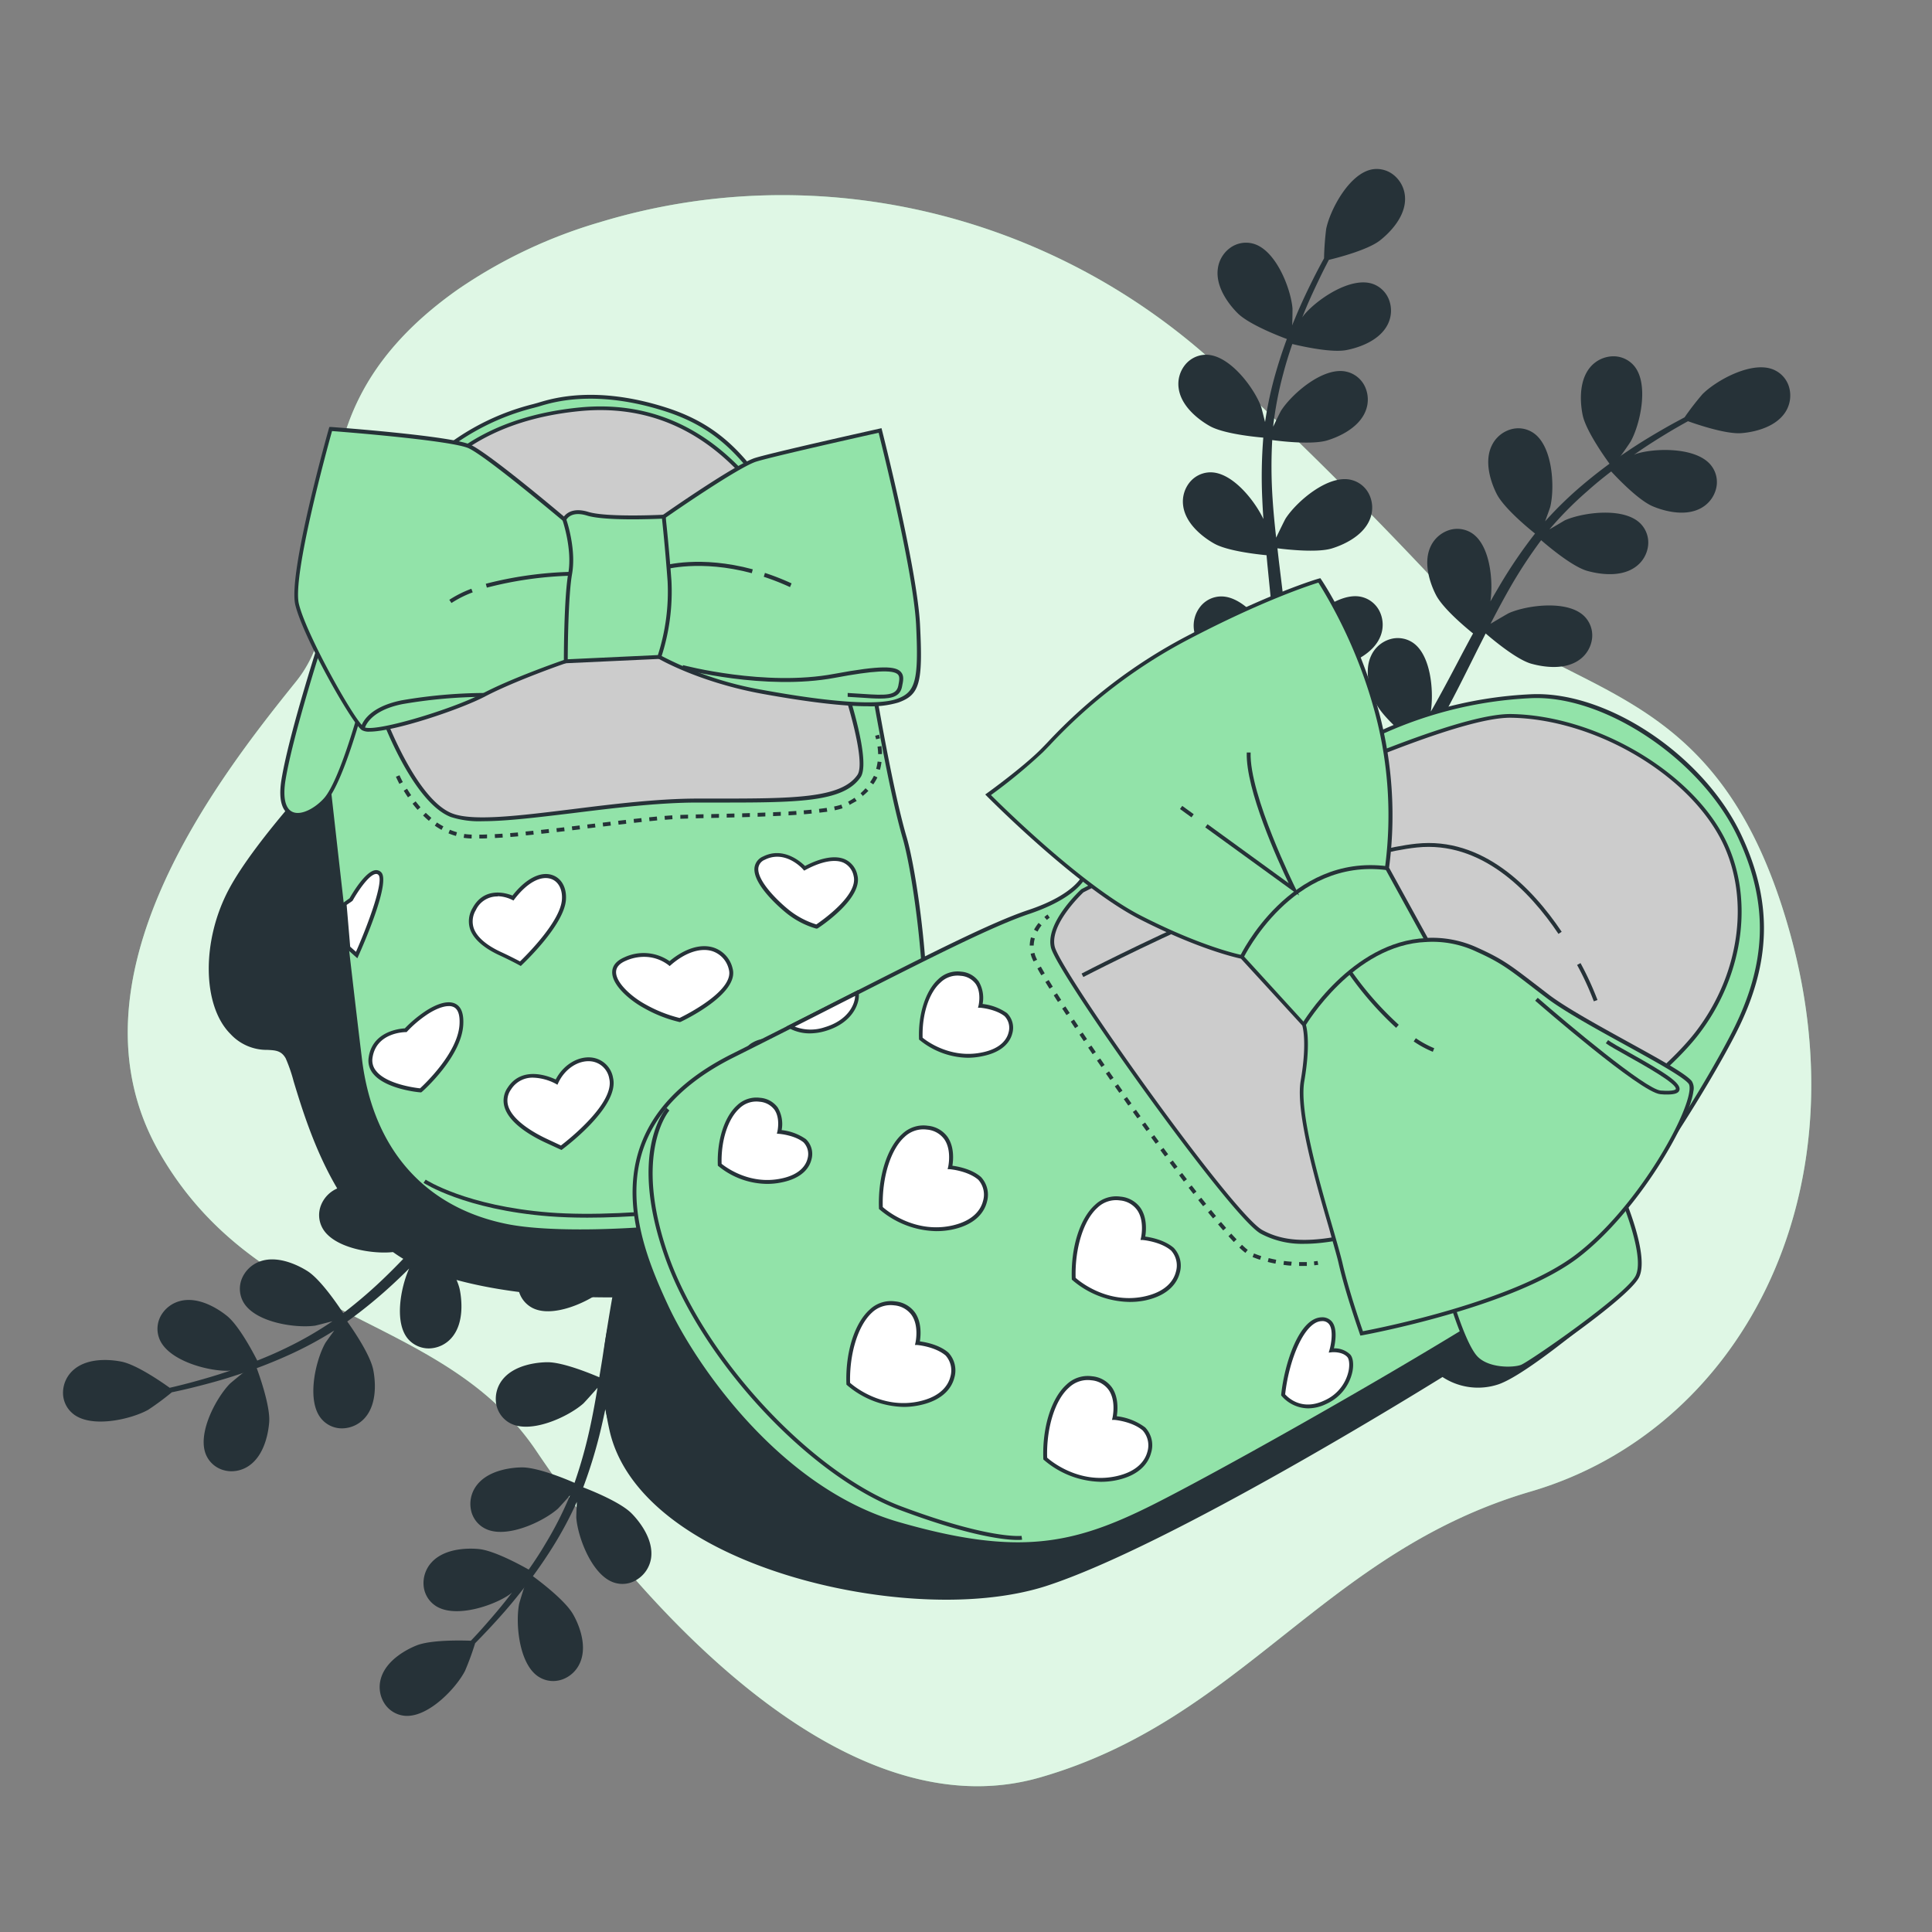 <svg xmlns="http://www.w3.org/2000/svg" viewBox="0 0 500 500"><rect x="0" y="0" width="500" height="500" fill="#808080" stroke="none"/><g id="freepik--background-simple--inject-20"><path d="M314,93.65c-43-38.83-103.27-53-158.73-36.15a128.34,128.34,0,0,0-36.76,17.4c-51.08,36-21.66,76.38-41.92,101.52S15.7,253.7,41.24,298.24s73.35,41.26,97.58,77.28S216.76,475.07,269.16,460s73.35-58.29,127-74S482.67,310,463,240.6,402.11,183,370,148.91C355.22,133.21,334.59,112.23,314,93.65Z" style="fill:#92E3A9"></path><path d="M314,93.65c-43-38.83-103.27-53-158.73-36.15a128.34,128.34,0,0,0-36.76,17.4c-51.08,36-21.66,76.38-41.92,101.52S15.7,253.7,41.24,298.24s73.35,41.26,97.58,77.28S216.76,475.07,269.16,460s73.35-58.29,127-74S482.67,310,463,240.6,402.11,183,370,148.91C355.22,133.21,334.59,112.23,314,93.65Z" style="fill:#fff;opacity:0.7"></path></g><g id="freepik--Plants--inject-20"><path d="M320.71,80.75c3.27,3.22,13,6.69,13,6.69s.34-7.09.31-7.54c-.42-5.22-4.31-15.07-10-16.41a6.94,6.94,0,0,0-8.32,6.14C315.13,73.73,317.92,78,320.71,80.75Z" style="fill:#263238"></path><path d="M333.78,88l-.25-.09c-.41-.14-9.88-3.56-13.17-6.8h0c-1.4-1.37-5.89-6.25-5.19-11.55a7.92,7.92,0,0,1,3.3-5.49A7,7,0,0,1,324.09,63c6.06,1.43,10,11.73,10.41,16.86,0,.07,0,7.62-.5,8Zm-12.72-7.61c2.72,2.68,10,5.55,12.2,6.36.11-1.68.27-6.41.24-6.81-.38-4.74-4.13-14.67-9.63-16a6,6,0,0,0-4.83.91,6.94,6.94,0,0,0-2.88,4.8c-.63,4.84,3.59,9.42,4.9,10.7Z" style="fill:#263238"></path><path d="M326.58,211.37c-.05.24-.09.46-.14.69l3.05,2.81c.17-.94.34-1.89.51-2.87.48-2.78.94-5.76,1.38-8.83a75.46,75.46,0,0,0,8.85-.66c1.64,4.11,7.47,10.42,8.23,11.23-1.9,2-3.77,4-5.56,5.8-1.23,1.26-2.42,2.45-3.58,3.6l3.64,1.39,2.45-2.58c1.93-2,4-4.29,6-6.6.95.61,8.73,5.55,13,6.17,3.88.56,9,.19,11.91-2.72a6.94,6.94,0,0,0-.15-10.34c-4.52-3.73-14.71-.86-19.12,2-.27.17-2.89,2.29-4.52,3.66.84-1,1.66-1.86,2.51-2.85,1.7-1.94,3.33-3.93,5.09-6.06l2.48-3.22c.84-1,1.61-2.27,2.42-3.42,1.85-2.7,3.58-5.52,5.27-8.4,1.7,1.48,7.83,6.65,11.59,7.79s8.83,1.55,12.19-.89a6.93,6.93,0,0,0,1.41-10.23c-3.91-4.38-14.41-3.09-19.2-1-.3.13-3.56,2-5.34,3.12,1-1.74,2-3.47,3-5.26,2.75-5.18,5.38-10.5,8-15.8.81-1.63,1.64-3.24,2.46-4.85.6.53,7.75,6.83,12,8.11,3.74,1.14,8.83,1.55,12.18-.88A7,7,0,0,0,410,160c-3.91-4.37-14.42-3.08-19.21-1-.36.16-5,2.92-6.21,3.68,1.81-3.56,3.64-7.08,5.59-10.48a122.32,122.32,0,0,1,8.7-13.26c.28.24,7.71,6.85,12,8.16,3.74,1.14,8.83,1.55,12.18-.88a7,7,0,0,0,1.42-10.24c-3.91-4.38-14.42-3.08-19.21-1-.37.17-5.42,3.14-6.3,3.74.19-.24.35-.52.54-.76a89.37,89.37,0,0,1,11-11.5c2.18-2,4.37-3.72,6.54-5.38,1.26,1.38,7.08,7.59,10.84,9.2,3.59,1.54,8.6,2.51,12.2.45a6.93,6.93,0,0,0,2.54-10c-3.41-4.78-14-4.65-19-3.07-.27.09-2.93,1.27-4.86,2.16,1-.74,2-1.51,3-2.19,3.61-2.58,7.08-4.71,10.17-6.58,1.76-1,3.37-2,4.9-2.8,1.93.7,9.78,3.44,13.78,3.14s8.79-1.74,11-5.22a6.94,6.94,0,0,0-2.37-10.06c-5.22-2.67-14.55,2.32-18.25,6-.32.32-4.75,5.91-4.65,6l.12,0c-1.48.78-3.06,1.63-4.77,2.59-3.13,1.8-6.65,3.87-10.34,6.38a123.42,123.42,0,0,0-11.5,8.65,90.66,90.66,0,0,0-11.36,11.4l-.12.16c.64-1.6,2.29-6.12,2.38-6.48,1.23-5.09.61-15.66-4.4-18.72a7,7,0,0,0-9.82,3.24c-1.79,3.74-.47,8.67,1.32,12.15,2,3.92,9.55,9.84,10.14,10.31a123.41,123.41,0,0,0-9.3,13.51c-1.64,2.74-3.21,5.54-4.76,8.37.52-1.4,1-2.65,1-2.83,1.22-5.1.6-15.66-4.41-18.72a6.94,6.94,0,0,0-9.81,3.24c-1.79,3.73-.47,8.66,1.32,12.14s8.13,8.71,9.82,10.06c-.58,1.09-1.17,2.17-1.75,3.27-2.76,5.25-5.49,10.5-8.33,15.56-1,1.79-2.05,3.51-3.1,5.24.46-1.24.83-2.29.87-2.46,1.22-5.09.6-15.66-4.4-18.71a7,7,0,0,0-9.82,3.23c-1.79,3.74-.47,8.67,1.32,12.15s7.52,8.2,9.52,9.81c-1.13,1.74-2.25,3.48-3.41,5.11-.83,1.1-1.54,2.21-2.43,3.26s-1.7,2.12-2.54,3.16c-1.69,1.95-3.42,4-5.11,5.83-1.17,1.3-2.31,2.52-3.46,3.75,1-1.76,2.94-5.26,3.06-5.57a26.94,26.94,0,0,0,1.31-13.55,7.38,7.38,0,0,0,.46-1.47,6.94,6.94,0,0,0-5.82-8.53c-5.84-.62-12.76,7.39-14.88,12.18-.12.29-1.14,3.5-1.74,5.54.17-1.25.35-2.46.52-3.76.34-2.55.6-5.11.9-7.87.1-1.33.19-2.68.29-4s.09-2.79.14-4.19c0-3.27-.06-6.58-.25-9.91,2.24.29,10.2,1.22,14,.1s8.22-3.58,9.67-7.46A6.93,6.93,0,0,0,352.4,155c-5.68-1.5-13.73,5.37-16.55,9.79-.18.27-1.84,3.67-2.73,5.55-.12-2-.24-4-.43-6-.56-5.84-1.31-11.73-2-17.61-.22-1.8-.42-3.59-.62-5.39.79.11,10.23,1.42,14.45.16,3.75-1.11,8.22-3.58,9.68-7.46a7,7,0,0,0-4.47-9.32c-5.67-1.49-13.72,5.38-16.55,9.79-.21.34-2.6,5.23-3.15,6.5-.45-4-.87-7.91-1.12-11.82a122,122,0,0,1-.06-15.87c.37.06,10.22,1.46,14.54.18,3.75-1.12,8.22-3.58,9.67-7.46a6.94,6.94,0,0,0-4.46-9.32c-5.68-1.49-13.73,5.38-16.55,9.79-.22.35-2.8,5.61-3.19,6.6,0-.31,0-.63,0-.93a89.2,89.2,0,0,1,2.81-15.65c.73-2.84,1.59-5.51,2.49-8.09,1.81.45,10.09,2.41,14.11,1.69,3.85-.7,8.56-2.66,10.43-6.35A7,7,0,0,0,355.29,74c-5.48-2.11-14.23,3.84-17.52,7.92-.18.22-1.75,2.67-2.87,4.48.42-1.16.84-2.36,1.26-3.47,1.6-4.14,3.31-7.83,4.86-11.09.89-1.85,1.73-3.5,2.54-5,2-.48,10.05-2.53,13.23-5s6.37-6.3,6.33-10.45a6.94,6.94,0,0,0-7.52-7.08c-5.84.65-10.87,10-11.91,15.1-.09.44-.7,7.55-.59,7.52l.12,0c-.81,1.47-1.65,3-2.54,4.79-1.62,3.23-3.42,6.9-5.11,11a123.23,123.23,0,0,0-4.82,13.56,90.07,90.07,0,0,0-3.19,15.79c0,.06,0,.13,0,.19-.34-1.69-1.46-6.36-1.59-6.71-1.79-4.93-8.13-13.4-14-13.19a7,7,0,0,0-6.4,8.12c.57,4.1,4.39,7.49,7.8,9.4,3.86,2.15,13.39,3,14.15,3a123.92,123.92,0,0,0-.3,16.4c.13,3.18.37,6.39.64,9.6-.34-1.45-.66-2.74-.72-2.91-1.79-4.93-8.14-13.4-14-13.19a7,7,0,0,0-6.4,8.12c.57,4.1,4.39,7.49,7.8,9.4s11.59,2.78,13.74,3c.12,1.23.22,2.46.35,3.69.59,5.9,1.2,11.79,1.63,17.58.15,2,.23,4.06.31,6.08-.31-1.29-.58-2.37-.64-2.53-1.78-4.93-8.13-13.4-14-13.18a6.93,6.93,0,0,0-6.4,8.11c.56,4.11,4.38,7.49,7.8,9.4s10.79,2.7,13.35,2.94c0,2.07,0,4.14,0,6.14-.08,1.37-.06,2.69-.22,4.06s-.25,2.7-.38,4c-.33,2.55-.66,5.19-1.05,7.68-.26,1.73-.53,3.37-.81,5-.12-2-.46-6-.52-6.34-1-5.14-6-14.47-11.84-15.15a7,7,0,0,0-7.56,7c-.06,4.15,3.2,8.07,6.29,10.48,3.4,2.64,12.33,4.83,13.45,5.1C327.55,206.21,327.07,208.87,326.58,211.37Z" style="fill:#263238"></path><path d="M343.09,225.11l-4.67-1.78.55-.55c1.15-1.14,2.34-2.33,3.57-3.59,1.6-1.62,3.36-3.46,5.23-5.46-1.38-1.5-6.17-6.86-7.85-10.67a76.24,76.24,0,0,1-8.1.6c-.47,3.2-.9,6-1.33,8.42-.17,1-.33,1.94-.5,2.88l-.16.9-3.93-3.62.19-1c.43-2.22.88-4.65,1.35-7.44-2.15-.53-10-2.59-13.19-5.08-1.54-1.2-6.56-5.53-6.48-10.87a7.92,7.92,0,0,1,2.66-5.84,7,7,0,0,1,5.46-1.7c6.17.72,11.27,10.5,12.27,15.55,0,.17.12,1.08.21,2.21.05-.3.09-.59.14-.89.32-2.07.61-4.26.88-6.39l.17-1.28.37-4c.1-.86.13-1.69.16-2.57,0-.48,0-1,.06-1.47.07-1.83.05-3.77,0-5.66-3.19-.32-9.93-1.18-13.09-3-1.71-1-7.33-4.48-8.06-9.77a7.92,7.92,0,0,1,1.74-6.17,6.94,6.94,0,0,1,5.14-2.51h.23c5.65,0,11.49,7.39,13.74,12.29,0-.7-.08-1.41-.13-2.11-.37-5-.9-10.27-1.41-15.32l-.22-2.25c-.08-.73-.14-1.47-.21-2.2l-.1-1.08c-2.79-.27-10.19-1.13-13.52-3-1.71-.95-7.33-4.47-8.05-9.76a7.91,7.91,0,0,1,1.74-6.18,7,7,0,0,1,5.13-2.51h.23c5.57,0,11.34,7.19,13.66,12.09-.13-1.83-.22-3.49-.29-5.07a124.61,124.61,0,0,1,.26-16c-2.26-.2-10.3-1-13.85-3-1.7-.95-7.32-4.47-8.05-9.76a7.88,7.88,0,0,1,1.74-6.17,7,7,0,0,1,5.13-2.52c6.22-.21,12.74,8.68,14.49,13.52.09.25.55,2.12,1,3.89a96.55,96.55,0,0,1,2.87-13.12,124.45,124.45,0,0,1,4.85-13.62c1.72-4.2,3.54-7.91,5.12-11.06.76-1.49,1.56-3,2.42-4.56a74.76,74.76,0,0,1,.55-7.59c1-5,6.17-14.81,12.34-15.5A7,7,0,0,1,361,45.56a7.9,7.9,0,0,1,2.63,5.85c.06,5.34-5,9.65-6.53,10.84-3.1,2.4-10.62,4.39-13.19,5-.9,1.72-1.68,3.26-2.43,4.83-1.38,2.9-3,6.28-4.46,10.08.18-.28.32-.47.37-.54,3.23-4,12.28-10.3,18.09-8.07a7,7,0,0,1,4,4.05,7.91,7.91,0,0,1-.36,6.4c-2.41,4.76-8.87,6.27-10.79,6.62-3.81.68-11.1-.92-13.88-1.59-1,2.92-1.72,5.28-2.33,7.62a92.74,92.74,0,0,0-2.63,13.78c.87-1.82,1.93-4,2.08-4.19,2.77-4.33,11.08-11.59,17.09-10a7,7,0,0,1,4.47,3.57,7.94,7.94,0,0,1,.34,6.41c-1.87,5-8.13,7.2-10,7.76-3.89,1.16-11.91.22-14.22-.09a124,124,0,0,0,.1,15.26c.22,3.44.57,6.91.92,10,.91-1.93,2.26-4.66,2.43-4.93,2.77-4.34,11.09-11.59,17.1-10a7,7,0,0,1,4.46,3.57,7.9,7.9,0,0,1,.34,6.41c-1.87,5-8.12,7.2-10,7.76-3.79,1.12-11.61.25-14-.06l.08.7c.15,1.35.3,2.7.47,4.05l.25,2.07c.63,5.11,1.28,10.39,1.77,15.55.14,1.38.23,2.76.32,4.12.82-1.71,1.78-3.63,1.93-3.87,2.77-4.33,11.1-11.59,17.1-10a7,7,0,0,1,4.46,3.58,7.92,7.92,0,0,1,.34,6.4c-1.87,5-8.13,7.21-10,7.77-3.56,1.06-10.69.34-13.58,0,.19,3.56.26,6.54.22,9.34,0,.51,0,1,0,1.5,0,.9,0,1.84-.11,2.74l-.41,5.12c-.18,1.65-.35,3.24-.54,4.81l0-.05c2.08-4.7,9.22-13.14,15.38-12.48a7,7,0,0,1,4.95,2.86,7.91,7.91,0,0,1,1.31,6.28,8.43,8.43,0,0,1-.43,1.41,27.43,27.43,0,0,1-1.36,13.68c-.07.17-.5,1-1.05,2l.6-.66c1.4-1.53,2.82-3.18,4.21-4.78l1.36-1.62,2.07-2.57c.56-.67,1-1.34,1.55-2.06.28-.39.57-.79.87-1.19,1.06-1.49,2.12-3.12,3.14-4.7-2.48-2-7.63-6.46-9.29-9.69-.9-1.74-3.64-7.78-1.33-12.59a7.89,7.89,0,0,1,4.85-4.19,7,7,0,0,1,5.68.74c4.88,3,5.71,12.55,4.88,18,.35-.6.71-1.21,1.05-1.83,2.47-4.41,4.91-9.05,7.26-13.53l1.07-2,1-1.87.56-1c-2.18-1.76-7.87-6.56-9.62-10-.9-1.74-3.64-7.78-1.33-12.59a8,8,0,0,1,4.85-4.19,7,7,0,0,1,5.67.74c4.82,3,5.7,12.31,4.92,17.75.9-1.6,1.74-3,2.55-4.39a124.87,124.87,0,0,1,9-13.18c-2-1.58-8-6.59-9.88-10.16-.9-1.74-3.64-7.78-1.33-12.59a7.91,7.91,0,0,1,4.86-4.19,6.94,6.94,0,0,1,5.67.74c5.3,3.24,5.83,14.26,4.62,19.26-.06.27-.71,2.07-1.34,3.78a96.4,96.4,0,0,1,9.63-9.36,125,125,0,0,1,11.55-8.69c3.75-2.55,7.32-4.64,10.38-6.39,1.46-.83,3-1.64,4.54-2.48a71.7,71.7,0,0,1,4.64-6c3.63-3.64,13.31-9,18.84-6.12a7,7,0,0,1,3.6,4.44,7.93,7.93,0,0,1-1,6.34c-2.9,4.48-9.48,5.3-11.42,5.44-3.94.29-11.29-2.2-13.78-3.09-1.68.93-3.18,1.78-4.69,2.68-2.75,1.66-5.94,3.62-9.27,6l.59-.25c4.9-1.55,15.94-1.81,19.54,3.26a6.93,6.93,0,0,1,1.14,5.6,7.91,7.91,0,0,1-3.83,5.14c-4.64,2.64-10.86.34-12.65-.43-3.55-1.53-8.75-6.89-10.7-9-2.44,1.87-4.35,3.45-6.15,5.07A91.62,91.62,0,0,0,401,137c1.73-1,3.78-2.23,4-2.35,4.7-2.08,15.64-3.55,19.78,1.09a7,7,0,0,1,1.75,5.44,7.88,7.88,0,0,1-3.25,5.53c-4.31,3.14-10.75,1.53-12.62,1-3.89-1.18-10.06-6.39-11.81-7.91a123.34,123.34,0,0,0-8.34,12.78c-1.7,3-3.33,6.07-4.76,8.86,1.83-1.1,4.45-2.63,4.75-2.77,4.7-2.08,15.64-3.55,19.78,1.09a7,7,0,0,1,1.75,5.44,7.93,7.93,0,0,1-3.25,5.53c-4.32,3.14-10.75,1.53-12.62,1-3.81-1.16-9.82-6.19-11.67-7.79l-.33.66-1.83,3.61-1.07,2.15c-2.25,4.51-4.57,9.18-7,13.66-.65,1.23-1.33,2.43-2,3.61,1.63-1,3.48-2,3.74-2.16,4.7-2.09,15.63-3.55,19.78,1.08a7,7,0,0,1,1.75,5.45,7.93,7.93,0,0,1-3.25,5.53c-4.32,3.14-10.75,1.53-12.62,1-3.55-1.08-9.11-5.61-11.33-7.5-1.81,3.08-3.4,5.61-5,7.91-.3.41-.57.82-.85,1.23-.51.75-1,1.53-1.6,2.23l-3.1,4c-1.08,1.3-2.12,2.56-3.17,3.79l.05,0c4.32-2.77,14.91-5.88,19.71-1.92a7,7,0,0,1,2.56,5.12,7.9,7.9,0,0,1-2.38,6c-3.79,3.76-10.39,3.14-12.33,2.86-4-.58-10.78-4.71-12.84-6-2.17,2.43-4,4.49-5.75,6.29-.83.9-1.65,1.75-2.45,2.59ZM340.22,223l2.61,1,2.21-2.33c1.77-1.87,3.74-4,6-6.59l.29-.32.36.23c.87.56,8.63,5.49,12.8,6.09,1.81.26,8,.85,11.48-2.58a6.91,6.91,0,0,0,2.08-5.2,6,6,0,0,0-2.2-4.39c-4.36-3.6-14.53-.57-18.53,2-.25.17-2.79,2.21-4.47,3.62l-.69-.71.77-.88c.58-.64,1.15-1.29,1.73-2,1.49-1.71,2.94-3.45,4.47-5.3l.62-.75,2.46-3.2c.54-.68,1.06-1.44,1.56-2.17.28-.42.57-.83.86-1.24,1.55-2.28,3.13-4.78,4.93-7.84h0l1.32-2.3c.87-1.5,1.77-3.07,2.61-4.65,2.38-4.47,4.7-9.13,6.95-13.64l1.07-2.15,1.75-3.47h0l.85-1.68c1.63-3.19,3.56-6.93,5.61-10.5a127,127,0,0,1,7.09-11.1l-.15.1,1.91-2.49c.09-.11.17-.23.25-.34a4.15,4.15,0,0,1,.3-.43,85.09,85.09,0,0,1,9.53-10.19,86.33,86.33,0,0,0-9.77,10l-.19.25h0l-.32.4a123,123,0,0,0-9.26,13.45c-1.44,2.39-2.95,5.05-4.75,8.35l-.91-.41c.64-1.74,1-2.65,1-2.78,1.11-4.62.65-15.23-4.18-18.17a6,6,0,0,0-4.86-.64,6.92,6.92,0,0,0-4.24,3.66c-2.11,4.4.47,10.07,1.32,11.7,1.8,3.5,8.38,8.86,9.68,9.9l.32.26-.95,1.78-1,1.85-1.06,2c-2.36,4.49-4.8,9.13-7.28,13.55-.92,1.65-1.9,3.27-2.85,4.83l-.25.42-.9-.43c.54-1.47.82-2.29.85-2.41,1.15-4.75.72-15.18-4.18-18.17a6,6,0,0,0-4.86-.63,6.92,6.92,0,0,0-4.24,3.66c-2.11,4.4.47,10.07,1.32,11.7,1.7,3.31,7.61,8.22,9.38,9.65l.35.28-.32.5c-1.08,1.67-2.2,3.4-3.35,5-.3.4-.58.79-.85,1.18-.5.7-1,1.42-1.6,2.12l-2.53,3.15-.92,1.06c-1.38,1.6-2.82,3.25-4.22,4.79-1,1.1-2,2.15-2.93,3.19l-1,1.06h0l-.32.34-.48.51-1.73,1.86.05-.08c-1.2,1.26-2.33,2.44-3.4,3.52S341.21,222,340.22,223ZM327,211.88l2.17,2c.12-.65.23-1.31.35-2,.44-2.56.89-5.44,1.38-8.81l.06-.43h.43a78.23,78.23,0,0,0,8.78-.65l.39-.06.14.37c1.48,3.7,6.5,9.29,7.85,10.76l.26-.45c1.08-1.87,2.91-5.24,3-5.51a26.25,26.25,0,0,0,1.28-13.26l0-.15.06-.14a7.31,7.31,0,0,0,.43-1.38,6.88,6.88,0,0,0-1.14-5.48,6,6,0,0,0-4.25-2.46c-5.58-.59-12.43,7.55-14.36,11.89-.11.27-1.1,3.38-1.72,5.49l-1-.21.18-1.25c.12-.83.23-1.65.34-2.51.3-2.22.53-4.44.79-6.79l.11-1.07.29-4c.08-.86.09-1.78.11-2.67q0-.75,0-1.5c0-2.77,0-5.73-.22-9.26h0l-.17-2.68c-.11-1.72-.22-3.51-.39-5.27-.49-5.15-1.14-10.42-1.77-15.53l-.25-2.07c-.17-1.31-.32-2.63-.46-3.94l-.21-1.79c-.4-3.54-.85-7.71-1.12-11.84a130.14,130.14,0,0,1-.2-13.16l-.05.11.2-3.09c0-.14,0-.28,0-.42s0-.35,0-.52a84,84,0,0,1,2.32-13.75,84.63,84.63,0,0,0-2.62,13.72l0,.31h0l-.05.5a124.45,124.45,0,0,0-.3,16.34c.12,2.78.32,5.83.64,9.58l-1,.16c-.39-1.62-.67-2.73-.71-2.87-1.62-4.46-7.86-13.09-13.51-12.85a6,6,0,0,0-4.41,2.16,6.91,6.91,0,0,0-1.51,5.39c.66,4.83,5.94,8.13,7.55,9,3.34,1.87,11.2,2.7,13.53,2.91l.42,0,.17,1.91.21,2.19.23,2.25c.51,5,1,10.28,1.41,15.34.14,1.87.21,3.73.29,5.54l0,.55-1,.14c-.34-1.44-.57-2.35-.62-2.47-1.6-4.42-7.71-12.86-13.31-12.86H316a5.94,5.94,0,0,0-4.41,2.15A6.89,6.89,0,0,0,310,163c.67,4.84,6,8.14,7.55,9,3.25,1.82,10.89,2.67,13.15,2.88l.45,0v.69c0,2,0,4,0,5.93,0,.5,0,1-.06,1.46,0,.85-.06,1.74-.16,2.64l-.55,5.32c-.27,2.13-.56,4.34-.88,6.42-.24,1.58-.49,3.1-.74,4.62l-.19,1.09h0l-.08.46c-.08.47-.16.94-.23,1.39l-.3,1.8v-.07c-.3,1.73-.6,3.31-.89,4.8ZM315.05,181.3a6,6,0,0,0-4,1.5,6.91,6.91,0,0,0-2.32,5.1c-.07,4.88,4.65,8.94,6.1,10.07,3.06,2.39,10.82,4.41,12.86,4.91l0-.52c-.13-2.15-.46-6-.51-6.27-.93-4.66-5.79-14.1-11.41-14.75A5.79,5.79,0,0,0,315.05,181.3Zm55.59,8.45h0c1.76,1.53,7.78,6.58,11.42,7.69,1.76.54,7.79,2.06,11.74-.81a6.89,6.89,0,0,0,2.84-4.83,6,6,0,0,0-1.5-4.67c-3.77-4.22-14.28-2.76-18.63-.84-.26.12-3.37,1.94-5.28,3.1Zm-37.36-18.53h0c2.3.3,10.1,1.2,13.76.12,1.76-.53,7.63-2.59,9.35-7.16a6.92,6.92,0,0,0-.3-5.59,6,6,0,0,0-3.83-3.07c-5.47-1.44-13.44,5.57-16,9.58-.15.25-1.75,3.48-2.69,5.49ZM385.11,163c1.58,1.37,7.73,6.57,11.41,7.68,1.76.54,7.8,2.06,11.75-.81a6.88,6.88,0,0,0,2.83-4.82,5.9,5.9,0,0,0-1.5-4.67c-3.76-4.22-14.28-2.77-18.62-.84C390.64,159.69,386.6,162.06,385.11,163Zm14.5-24c1.68,1.45,7.76,6.57,11.41,7.68,1.76.54,7.8,2.06,11.75-.81a6.93,6.93,0,0,0,2.84-4.82,6,6,0,0,0-1.5-4.68c-3.83-4.27-14.16-2.81-18.63-.83C405.16,135.7,401.05,138.1,399.61,139Zm-69,1.91c2.19.29,10.08,1.21,13.76.11,1.76-.52,7.64-2.58,9.35-7.15a7,7,0,0,0-.3-5.6,5.93,5.93,0,0,0-3.82-3.06c-5.48-1.44-13.44,5.57-16,9.57C333.38,135.11,331.31,139.33,330.59,140.93ZM393,111.76a6.17,6.17,0,0,0-1.74.26,6.92,6.92,0,0,0-4.24,3.66c-2.11,4.4.48,10.07,1.32,11.7,1.75,3.4,7.87,8.44,9.61,9.84.65-1.61,2.27-6.05,2.35-6.39,1.12-4.63.65-15.23-4.17-18.18A6,6,0,0,0,393,111.76ZM417.56,121c1.43,1.55,7,7.38,10.5,8.9,1.69.72,7.53,2.9,11.76.48a6.93,6.93,0,0,0,3.36-4.49,6,6,0,0,0-1-4.8c-3.28-4.61-13.89-4.32-18.42-2.88-.25.08-2.78,1.2-4.81,2.13Zm-88.1-8.11c2.2.28,10.1,1.2,13.76.11,1.76-.52,7.63-2.59,9.34-7.15a6.91,6.91,0,0,0-.29-5.6,6,6,0,0,0-3.83-3.07c-5.47-1.44-13.44,5.58-16,9.58C332.26,107.1,330.16,111.37,329.46,112.93ZM312.18,92.87H312A6,6,0,0,0,307.57,95a6.92,6.92,0,0,0-1.51,5.39c.67,4.83,5.95,8.13,7.55,9,3.36,1.88,11.35,2.72,13.45,2.91-.35-1.7-1.45-6.3-1.57-6.63C323.89,101.31,317.78,92.87,312.18,92.87ZM437.12,108c1.89.68,9.59,3.34,13.42,3,1.83-.13,8-.89,10.66-5a6.88,6.88,0,0,0,.91-5.53A6,6,0,0,0,459,96.67c-5-2.57-14.32,2.57-17.68,5.93C441.07,102.89,438.13,106.59,437.12,108ZM334.51,88c2.05.5,9.89,2.31,13.67,1.62,1.81-.32,7.87-1.73,10.08-6.08a6.92,6.92,0,0,0,.32-5.59,6,6,0,0,0-3.47-3.47c-5.28-2-14,4.06-17,7.76-.16.21-1.68,2.58-2.83,4.43Zm21.83-43.24a5.43,5.43,0,0,0-.69,0c-5.7.63-10.5,9.91-11.47,14.7-.07.39-.48,5.09-.58,6.78l.61-.15h0c4.58-1.15,10-2.94,12.28-4.71,1.45-1.12,6.19-5.16,6.14-10a6.92,6.92,0,0,0-2.29-5.11A5.94,5.94,0,0,0,356.34,44.79Z" style="fill:#263238"></path><path d="M417.2,120.1c.07.08,4.2-5.73,4.42-6.12,2.53-4.59,4.72-15,.69-19.22a7,7,0,0,0-10.32.53c-2.71,3.13-2.74,8.24-1.93,12.06C411,111.85,417.2,120.09,417.2,120.1Z" style="fill:#263238"></path><path d="M417,120.62l-.17-.23.4-.29-.41.29c-.64-.87-6.29-8.55-7.22-12.93-.4-1.91-1.45-8.46,2-12.49a7.92,7.92,0,0,1,5.79-2.76,7,7,0,0,1,5.28,2.21c4.26,4.53,1.86,15.3-.63,19.8,0,.06-4.23,6.34-4.81,6.38Zm.59-27.41h-.14a6.94,6.94,0,0,0-5.05,2.41c-3.2,3.69-2.2,9.83-1.82,11.63.68,3.21,4.35,8.85,6.68,12,1-1.35,3.75-5.21,3.95-5.55,2.29-4.17,4.65-14.52.77-18.64A6,6,0,0,0,417.56,93.21Z" style="fill:#263238"></path><path d="M147.86,418c-2.27-4-10.65-10-10.66-10s-2.27,6.72-2.36,7.17c-1,5.14,0,15.67,5.15,18.53a6.93,6.93,0,0,0,9.67-3.63C151.31,426.29,149.79,421.42,147.86,418Z" style="fill:#263238"></path><path d="M143.15,435.05a6.93,6.93,0,0,1-3.41-.9c-5.43-3-6.39-14-5.39-19.06,0-.07,2.12-7.32,2.67-7.53l.25-.1.22.15c.35.25,8.51,6.11,10.81,10.15h0c1,1.7,3.94,7.63,1.82,12.53a7.89,7.89,0,0,1-4.68,4.38A7.33,7.33,0,0,1,143.15,435.05Zm-5.73-26.25c-.56,1.59-2,6.1-2.09,6.49-.93,4.66,0,15.24,4.9,18a6,6,0,0,0,4.89.44,6.9,6.9,0,0,0,4.08-3.83c1.94-4.47-.87-10-1.77-11.63C145.56,415,139.27,410.17,137.42,408.8Z" style="fill:#263238"></path><path d="M178,290.77c.11-.21.22-.41.32-.62l-2.16-3.54-1.27,2.63c-1.23,2.54-2.49,5.28-3.75,8.11a75.51,75.51,0,0,0-8.69-1.79c-.45-4.4-4.33-12.07-4.84-13.05,2.38-1.43,4.71-2.8,6.94-4.06,1.52-.87,3-1.7,4.42-2.48l-3.12-2.33-3.06,1.8c-2.42,1.45-5,3-7.6,4.7-.75-.84-6.88-7.73-10.82-9.49-3.57-1.6-8.56-2.64-12.19-.64a6.94,6.94,0,0,0-2.69,10c3.33,4.83,13.92,4.86,18.93,3.35.3-.09,3.4-1.41,5.35-2.28-1.07.68-2.11,1.33-3.2,2.05-2.16,1.41-4.27,2.87-6.56,4.44L140.74,290c-1.11.78-2.18,1.75-3.28,2.63-2.51,2.09-5,4.33-7.36,6.64-1.23-1.89-5.71-8.54-9-10.67s-8.07-3.91-12-2.49a7,7,0,0,0-4.17,9.46c2.57,5.28,13,6.92,18.21,6.19.32-.05,4-1,6-1.55-1.44,1.4-2.88,2.79-4.29,4.25-4.06,4.23-8,8.63-12,13-1.22,1.34-2.46,2.66-3.69,4-.43-.68-5.58-8.69-9.29-11.08-3.29-2.12-8.07-3.91-12-2.48a6.93,6.93,0,0,0-4.16,9.45c2.56,5.28,13,6.92,18.2,6.19.39-.06,5.66-1.42,7-1.84-2.71,2.93-5.44,5.81-8.25,8.55a121.45,121.45,0,0,1-12,10.37c-.2-.31-5.54-8.7-9.33-11.15-3.29-2.12-8.07-3.9-12-2.48a7,7,0,0,0-4.17,9.46c2.56,5.28,13,6.91,18.21,6.18.41-.06,6.08-1.53,7.08-1.87-.24.18-.48.4-.72.58a89.62,89.62,0,0,1-13.71,8.06c-2.63,1.29-5.22,2.37-7.76,3.37-.84-1.66-4.74-9.23-7.91-11.8s-7.59-4.77-11.61-3.79a7,7,0,0,0-5.18,8.95c2,5.52,12.18,8.3,17.41,8.14.29,0,3.17-.42,5.27-.74-1.15.43-2.34.9-3.45,1.29-4.18,1.49-8.1,2.6-11.58,3.55-2,.52-3.79,1-5.48,1.34-1.67-1.2-8.47-6-12.39-6.79s-8.94-.74-12.06,2a7,7,0,0,0-.47,10.33c4.29,4,14.63,1.75,19.21-.8.39-.22,6.18-4.38,6.09-4.45l-.1-.07c1.64-.34,3.39-.73,5.29-1.19,3.51-.87,7.46-1.89,11.69-3.3a123.71,123.71,0,0,0,13.44-5.17,89.76,89.76,0,0,0,14-7.85,1.58,1.58,0,0,1,.15-.12c-1,1.36-3.87,5.25-4.06,5.57-2.57,4.57-4.87,14.9-.89,19.21a7,7,0,0,0,10.33-.42c2.74-3.11,2.82-8.21,2-12-.87-4.33-6.48-12.09-6.92-12.71a122.27,122.27,0,0,0,12.64-10.44c2.33-2.18,4.61-4.44,6.87-6.74-.88,1.2-1.65,2.28-1.74,2.45-2.58,4.56-4.87,14.89-.89,19.2a6.94,6.94,0,0,0,10.32-.42c2.75-3.1,2.83-8.21,2.06-12s-5.43-10.61-6.69-12.36l2.58-2.67c4.09-4.29,8.16-8.59,12.27-12.69,1.45-1.44,2.94-2.81,4.41-4.19-.77,1.07-1.42,2-1.5,2.13-2.58,4.56-4.87,14.89-.89,19.2a6.93,6.93,0,0,0,10.32-.42c2.75-3.1,2.83-8.21,2.06-12s-5-9.95-6.46-12.05c1.55-1.36,3.11-2.73,4.68-4,1.09-.83,2.08-1.7,3.22-2.47l3.31-2.34c2.16-1.41,4.37-2.88,6.51-4.21,1.49-.93,2.92-1.79,4.35-2.66-1.46,1.42-4.26,4.26-4.47,4.53a27,27,0,0,0-5,12.66,7.94,7.94,0,0,0-.84,1.29,7,7,0,0,0,3.26,9.81c5.45,2.19,14.29-3.63,17.65-7.65.19-.24,2-3.06,3.19-4.85-.51,1.15-1,2.27-1.53,3.47-1,2.37-2,4.75-3,7.32l-1.39,3.81c-.49,1.26-.84,2.66-1.28,4-.94,3.12-1.74,6.34-2.47,9.59-2.08-.89-9.48-4-13.41-3.92s-8.89,1.2-11.35,4.53a7,7,0,0,0,1.74,10.19c5.05,3,14.68-1.42,18.6-4.89.25-.22,2.78-3,4.14-4.59-.42,2-.86,3.91-1.23,5.91-1.06,5.76-1.95,11.63-2.87,17.49-.28,1.79-.58,3.57-.88,5.36-.73-.33-9.45-4.17-13.85-4.12-3.92.05-8.89,1.19-11.35,4.53A6.93,6.93,0,0,0,132,367.76c5,3,14.67-1.41,18.6-4.88.29-.27,3.94-4.31,4.81-5.39-.65,3.93-1.33,7.85-2.16,11.68A121,121,0,0,1,149,384.44c-.34-.15-9.42-4.2-13.93-4.15-3.92,0-8.89,1.19-11.35,4.53A6.93,6.93,0,0,0,125.44,395c5.05,3,14.68-1.41,18.6-4.88.31-.28,4.22-4.63,4.88-5.47-.11.29-.18.6-.29.88a90.31,90.31,0,0,1-7,14.29c-1.49,2.52-3.05,4.86-4.62,7.09-1.61-.92-9-5.08-13.1-5.48-3.9-.39-9,.21-11.78,3.25a6.94,6.94,0,0,0,.61,10.31c4.69,3.53,14.74.21,19-2.81.24-.16,2.42-2.1,4-3.53-.73,1-1.45,2.05-2.17,3-2.66,3.55-5.32,6.63-7.7,9.34-1.37,1.53-2.63,2.89-3.83,4.15-2.06-.08-10.36-.32-14.09,1.17s-7.85,4.32-9,8.31a7,7,0,0,0,5.3,8.88c5.79,1,13.18-6.61,15.59-11.27.2-.4,2.73-7.06,2.63-7.07h-.13c1.18-1.19,2.43-2.48,3.76-3.91,2.44-2.67,5.18-5.7,7.93-9.2a124.3,124.3,0,0,0,8.35-11.73,90.62,90.62,0,0,0,7.39-14.3l.06-.19c-.13,1.72-.33,6.52-.31,6.89.37,5.23,4.15,15.11,9.85,16.52a7,7,0,0,0,8.38-6.06c.58-4.1-2.17-8.4-4.93-11.17-3.11-3.13-12.07-6.51-12.78-6.77a123.31,123.31,0,0,0,4.78-15.69c.75-3.1,1.4-6.25,2-9.41-.06,1.48-.11,2.81-.1,3,.37,5.23,4.16,15.11,9.85,16.51a6.94,6.94,0,0,0,8.38-6.05c.58-4.1-2.17-8.4-4.93-11.18s-10.38-5.84-12.39-6.62c.22-1.21.45-2.43.67-3.64,1.05-5.84,2.07-11.67,3.24-17.36.42-2,.9-4,1.37-5.93-.06,1.32-.09,2.44-.08,2.61.37,5.22,4.15,15.11,9.85,16.51a7,7,0,0,0,8.38-6.05c.58-4.1-2.17-8.4-4.93-11.18s-9.64-5.55-12-6.48c.55-2,1.09-4,1.71-5.9.45-1.29.8-2.57,1.33-3.84s1-2.53,1.46-3.78c1-2.37,2.06-4.82,3.12-7.1.72-1.6,1.44-3.1,2.16-4.62-.44,2-1.21,5.9-1.23,6.24-.43,5.22,1.81,15.56,7.23,17.81a7,7,0,0,0,9.2-4.71c1.19-4-.87-8.63-3.18-11.79-2.54-3.48-10.54-8-11.54-8.59C175.64,295.48,176.83,293.05,178,290.77Z" style="fill:#263238"></path><path d="M105.35,444.07a6.71,6.71,0,0,1-1.1-.09,7,7,0,0,1-4.77-3.15,7.89,7.89,0,0,1-.93-6.35c1.41-5.15,7.44-7.92,9.25-8.64,3.65-1.46,11.42-1.32,14.06-1.22,1.34-1.4,2.5-2.67,3.66-4,2.12-2.41,4.56-5.23,7-8.48l-.5.42c-4.2,3-14.64,6.54-19.61,2.8a6.94,6.94,0,0,1-2.78-5,7.92,7.92,0,0,1,2.1-6.06c3.63-3.92,10.25-3.6,12.19-3.41,3.86.38,10.43,3.92,12.91,5.32,1.76-2.52,3.11-4.6,4.33-6.69A91.91,91.91,0,0,0,147.52,387c-1.34,1.51-2.94,3.27-3.15,3.46-3.85,3.41-13.83,8.11-19.18,4.94a6.92,6.92,0,0,1-3.31-4.66,7.91,7.91,0,0,1,1.42-6.25c3.17-4.3,9.79-4.71,11.74-4.73h.09c4.06,0,11.45,3.06,13.56,4a122.48,122.48,0,0,0,4.09-14.71c.73-3.36,1.34-6.8,1.86-9.89-1.41,1.61-3.45,3.87-3.69,4.08-3.85,3.41-13.84,8.11-19.18,4.94a7,7,0,0,1-3.32-4.66,8,8,0,0,1,1.43-6.25c3.17-4.3,9.79-4.71,11.74-4.73h.09c4,0,11.15,2.94,13.39,3.9l.1-.64c.23-1.36.45-2.72.67-4.08l.32-2.1c.8-5.07,1.62-10.32,2.55-15.4.25-1.36.54-2.72.83-4.05-1.27,1.42-2.71,3-2.92,3.19-3.85,3.41-13.83,8.11-19.18,4.95a7,7,0,0,1-3.31-4.66,7.92,7.92,0,0,1,1.42-6.26c3.17-4.3,9.79-4.7,11.74-4.73,3.71,0,10.38,2.6,13.06,3.73.8-3.48,1.55-6.37,2.35-9,.16-.47.3-1,.44-1.42.26-.87.53-1.77.86-2.61l1.81-4.86c.62-1.52,1.21-3,1.82-4.44l0,.05c-3.29,3.95-12.44,10.11-18.21,7.79a6.93,6.93,0,0,1-4-4.11,7.9,7.9,0,0,1,.46-6.39,8,8,0,0,1,.8-1.25,27.37,27.37,0,0,1,5.06-12.78c.11-.14.75-.8,1.54-1.61l-.76.48c-1.75,1.08-3.57,2.27-5.33,3.42l-1.58,1.06-2.89,2.05c-.72.48-1.37,1-2,1.55l-1.16.91c-1.44,1.15-2.9,2.42-4.32,3.66,1.84,2.64,5.57,8.31,6.29,11.87.38,1.91,1.37,8.47-2.17,12.47a7.92,7.92,0,0,1-5.82,2.7,6.9,6.9,0,0,1-5.25-2.27c-3.88-4.2-2.06-13.63.22-18.6-.51.48-1,1-1.51,1.48-3.58,3.55-7.19,7.34-10.67,11l-1.6,1.67c-.49.52-1,1-1.48,1.54l-.81.83c1.61,2.29,5.77,8.47,6.53,12.22.38,1.91,1.37,8.47-2.17,12.47a7.92,7.92,0,0,1-5.82,2.7,7.1,7.1,0,0,1-5.25-2.27c-3.83-4.15-2.11-13.39.13-18.41-1.29,1.28-2.49,2.44-3.66,3.53A124.34,124.34,0,0,1,89.87,342c1.47,2.06,5.93,8.56,6.72,12.49.39,1.91,1.37,8.47-2.17,12.47a8,8,0,0,1-5.81,2.7,6.93,6.93,0,0,1-5.26-2.27c-4.21-4.57-1.7-15.31.83-19.79.13-.24,1.25-1.79,2.33-3.27a95.47,95.47,0,0,1-11.83,6.37,125.8,125.8,0,0,1-13.49,5.19c-4.3,1.43-8.31,2.46-11.73,3.31-1.64.4-3.29.77-5,1.13a71.11,71.11,0,0,1-6.12,4.53c-4.49,2.5-15.25,5-19.79.72a6.94,6.94,0,0,1-2.24-5.26,7.88,7.88,0,0,1,2.72-5.8c4-3.52,10.57-2.51,12.49-2.11,3.86.8,10.25,5.2,12.4,6.75,1.86-.43,3.53-.85,5.24-1.3,3.1-.84,6.7-1.85,10.55-3.18l-.64.07c-5.14.15-15.82-2.62-17.9-8.48a7,7,0,0,1,.43-5.7,8,8,0,0,1,5.1-3.89c5.19-1.28,10.53,2.65,12.05,3.88,3,2.44,6.53,9,7.83,11.56,2.82-1.12,5.15-2.14,7.3-3.19a91.28,91.28,0,0,0,12.17-7c-2,.52-4.25,1.11-4.53,1.15-5.09.72-16-.87-18.73-6.46a7,7,0,0,1-.19-5.72,8,8,0,0,1,4.64-4.43c5-1.83,10.76,1.48,12.4,2.53,3.41,2.2,8,9,9.19,10.85a123.35,123.35,0,0,0,11.52-10c2.46-2.4,4.87-4.93,7-7.22-2.06.56-5,1.32-5.33,1.36-5.09.72-16-.86-18.72-6.46a6.94,6.94,0,0,1-.19-5.71,7.88,7.88,0,0,1,4.63-4.43c5-1.84,10.76,1.47,12.4,2.53,3.33,2.15,7.75,8.64,9.09,10.69l.44-.47c.94-1,1.88-2,2.81-3l1.56-1.71c3.42-3.75,6.95-7.62,10.49-11.3,1-1,2-2,2.92-2.92-1.83.48-3.91,1-4.19,1-5.09.72-16-.87-18.73-6.46a7,7,0,0,1-.19-5.72,7.93,7.93,0,0,1,4.64-4.42c5-1.84,10.76,1.47,12.4,2.53,3.13,2,7.22,7.88,8.84,10.31,2.58-2.46,4.8-4.45,6.95-6.25.4-.31.78-.63,1.16-.95.7-.58,1.42-1.18,2.15-1.7l4.07-3c1.4-1,2.74-1.88,4.08-2.78l0,0c-4.93,1.48-16,1.57-19.49-3.55a7,7,0,0,1-1.06-5.62,7.93,7.93,0,0,1,3.91-5.08c4.69-2.57,10.87-.17,12.65.62,3.7,1.66,9.26,7.7,10.7,9.3,2.75-1.74,5.13-3.21,7.26-4.48l3.06-1.81.29-.16,4,3-.68.38q-2.13,1.17-4.42,2.47c-2,1.12-4.16,2.4-6.52,3.82.92,1.83,4.05,8.28,4.63,12.42a73.49,73.49,0,0,1,8,1.64c1.34-3,2.51-5.51,3.59-7.74l1.27-2.63.4-.82,2.79,4.56-.45.87c-1,2-2.13,4.26-3.34,6.78,1.92,1.1,8.91,5.23,11.29,8.5,1.16,1.58,4.8,7.12,3.26,12.23a7.91,7.91,0,0,1-4.15,4.89,7,7,0,0,1-5.72.14c-5.74-2.38-8-13.19-7.54-18.31,0-.18.18-1.08.4-2.19-.13.27-.25.54-.37.81-.89,1.92-1.77,4-2.62,5.94l-.5,1.16-1.46,3.76c-.33.81-.59,1.6-.86,2.44-.15.46-.29.92-.46,1.39-.56,1.74-1.08,3.61-1.58,5.43,3,1.18,9.23,3.86,11.79,6.43,1.38,1.38,5.82,6.31,5.07,11.6a7.89,7.89,0,0,1-3.36,5.46,6.93,6.93,0,0,1-5.63,1c-5.55-1.36-9.24-10.23-10.08-15.63l-.45,2.06c-1,5-2,10.16-2.85,15.17l-.39,2.18q-.18,1-.39,2.1l-.21,1.13c2.61,1,9.49,3.89,12.19,6.59,1.37,1.39,5.81,6.31,5.07,11.6a7.93,7.93,0,0,1-3.37,5.46,7,7,0,0,1-5.63,1c-5.48-1.35-9.14-10-10-15.43-.38,1.79-.74,3.42-1.11,5a124.56,124.56,0,0,1-4.63,15.28c2.12.81,9.62,3.82,12.5,6.71,1.37,1.38,5.81,6.31,5.07,11.59A7.93,7.93,0,0,1,165,408.7a6.9,6.9,0,0,1-5.63,1c-6-1.48-9.87-11.83-10.23-17,0-.27.06-2.19.14-4a96.86,96.86,0,0,1-6.35,11.84,125.38,125.38,0,0,1-8.39,11.77c-2.81,3.57-5.58,6.64-8,9.23-1.16,1.24-2.33,2.46-3.58,3.73a70.86,70.86,0,0,1-2.61,7.14C118.13,436.75,111.26,444.07,105.35,444.07Zm13.46-18.5c-3.32,0-8.12.19-10.64,1.2-1.71.68-7.37,3.27-8.65,8a6.91,6.91,0,0,0,.8,5.55,6,6,0,0,0,4.09,2.7c5.66.95,12.81-6.65,15.06-11,.18-.35,1.85-4.74,2.41-6.35h-.64l0,0C120.65,425.58,119.79,425.57,118.81,425.57Zm3-23.74c-2.68,0-6.83.49-9.32,3.19a6.92,6.92,0,0,0-1.84,5.29,5.91,5.91,0,0,0,2.38,4.28c4.52,3.4,14.55-.08,18.43-2.82.22-.15,2.33-2,3.94-3.48l1.15-1.05c-1.84-1.05-8.88-4.94-12.7-5.32C123.43,401.88,122.71,401.83,121.84,401.83Zm28.57-16c-.13,1.74-.33,6.45-.31,6.81.33,4.74,4,14.71,9.47,16.06a6,6,0,0,0,4.83-.86,7,7,0,0,0,2.94-4.77c.68-4.83-3.5-9.46-4.79-10.76C159.83,389.62,152.37,386.63,150.41,385.87Zm0-4-1.06,2.95c0,.13-.09.26-.13.39s-.1.34-.16.5a85.15,85.15,0,0,1-6,12.56,84.8,84.8,0,0,0,6.26-12.45l.11-.29h0l.18-.47a124.21,124.21,0,0,0,4.77-15.63c.65-2.71,1.28-5.69,2-9.39l1,.12c-.08,1.83-.11,2.81-.1,3,.33,4.74,4,14.71,9.47,16.06a6,6,0,0,0,4.83-.87,6.91,6.91,0,0,0,2.94-4.77c.68-4.83-3.5-9.45-4.79-10.75-2.7-2.72-10-5.67-12.22-6.51l-.39-.15.36-2,.39-2.09.39-2.17c.9-5,1.82-10.21,2.85-15.2.38-1.81.81-3.62,1.23-5.36l.14-.58,1,.14c-.06,1.49-.09,2.41-.08,2.54.33,4.75,4,14.71,9.47,16.06a6,6,0,0,0,4.83-.86,6.87,6.87,0,0,0,2.93-4.77c.68-4.83-3.49-9.45-4.79-10.76-2.62-2.63-9.74-5.54-11.86-6.36l-.42-.17.19-.67c.51-1.89,1-3.84,1.65-5.68.16-.47.3-.93.45-1.38.26-.82.54-1.67.88-2.51l2-4.93c.86-2,1.74-4,2.63-6,.63-1.41,1.27-2.75,1.9-4.09l.55-1.15h0l.2-.42.49-1,.9-1.91v.08c.76-1.56,1.47-3,2.17-4.37l.19-.38-1.54-2.52-.87,1.8c-1.12,2.32-2.34,5-3.75,8.1l-.17.39-.42-.11a78.21,78.21,0,0,0-8.62-1.78L162,296l0-.39c-.41-4-3.7-10.72-4.6-12.51l-.37.37c-1.55,1.51-4.24,4.24-4.42,4.47a26.3,26.3,0,0,0-4.87,12.41v.15l-.1.11a9,9,0,0,0-.79,1.21,6.88,6.88,0,0,0-.4,5.59,6,6,0,0,0,3.41,3.52c5.25,2.12,14-3.85,17.07-7.5.19-.23,2-2.95,3.16-4.8l.88.47-.51,1.15c-.34.76-.68,1.52-1,2.32-.88,2-1.72,4.09-2.6,6.27l-.42,1L165,313.67c-.31.81-.57,1.69-.83,2.54-.14.48-.29,1-.44,1.44-.8,2.65-1.54,5.51-2.33,9h0l-.57,2.63c-.37,1.69-.75,3.43-1.07,5.18-.94,5.07-1.76,10.31-2.55,15.38l-.33,2.09c-.21,1.37-.43,2.73-.66,4.09l-.27,1.6a.5.5,0,0,1,0,.12l0,.2c-.57,3.45-1.26,7.46-2.11,11.38A130.5,130.5,0,0,1,150.35,382Zm-15.32-1.08h-.08c-1.83,0-8.05.4-11,4.32a6.89,6.89,0,0,0-1.24,5.46,5.94,5.94,0,0,0,2.84,4c4.87,2.89,14.45-1.68,18-4.83.26-.23,3.45-3.77,4.55-5.07C144.69,383.12,138.45,380.79,135.13,380.79ZM89.06,342.55c-1.07,1.38-3.83,5.2-4,5.51-2.34,4.14-4.8,14.47-1,18.62a6,6,0,0,0,4.44,1.95h.07a6.91,6.91,0,0,0,5.07-2.36c3.24-3.66,2.3-9.82,1.94-11.62C94.86,350.91,90.36,344.38,89.06,342.55Zm52.65,11h-.08c-1.84,0-8,.4-10.95,4.32a6.93,6.93,0,0,0-1.25,5.46,6,6,0,0,0,2.85,4c4.86,2.88,14.45-1.68,18-4.83.27-.24,3.41-3.73,4.54-5.07C152.82,356.56,145.58,353.55,141.71,353.55Zm-114.62-.62c-2.44,0-5.34.48-7.44,2.31a6.93,6.93,0,0,0-2.38,5.07,5.94,5.94,0,0,0,1.92,4.51c4.13,3.86,14.47,1.45,18.62-.87.35-.19,4.19-2.95,5.53-4-1.63-1.17-8.3-5.83-12.07-6.61A21.2,21.2,0,0,0,27.09,352.93ZM48.8,337.4a7.7,7.7,0,0,0-1.9.22,6.92,6.92,0,0,0-4.46,3.4,6,6,0,0,0-.37,4.89c1.89,5.33,12.18,8,16.93,7.81.26,0,3-.4,5.21-.74l1.53-.24c-.95-1.88-4.68-9-7.66-11.44C56.84,340.3,52.91,337.4,48.8,337.4Zm42.52,1.83-2.53,1.88-.32.26-.41.33a85.44,85.44,0,0,1-12,7.19A85.19,85.19,0,0,0,88.23,342l.26-.19,0,0,.41-.29A122.66,122.66,0,0,0,101.48,331c2-1.92,4.23-4.05,6.85-6.72l.76.64c-1.08,1.48-1.64,2.29-1.71,2.4-2.4,4.26-4.85,14.41-1,18.63a6,6,0,0,0,4.51,1.94,6.91,6.91,0,0,0,5.08-2.36c3.23-3.66,2.3-9.81,1.94-11.61-.61-3-3.81-8.25-6.61-12.17l-.24-.34,1.39-1.44c.49-.51,1-1,1.47-1.53l1.6-1.67c3.49-3.67,7.1-7.46,10.69-11,1.33-1.33,2.7-2.6,4-3.84l.39-.36.75.66c-.87,1.19-1.41,2-1.48,2.08-2.33,4.13-4.79,14.46-1,18.62a6.11,6.11,0,0,0,4.51,1.94,6.91,6.91,0,0,0,5.08-2.36c3.23-3.65,2.3-9.81,1.94-11.61-.74-3.66-5.07-10-6.38-11.86l-.26-.37.46-.4c1.49-1.31,3-2.66,4.57-3.89.4-.3.78-.6,1.15-.9.67-.54,1.36-1.09,2.11-1.6l3.3-2.33,1.19-.78c1.77-1.16,3.59-2.36,5.35-3.44,1.27-.8,2.5-1.55,3.73-2.29l1.2-.73h0l.4-.24.72-.43,2.06-1.25-.06.06q2.25-1.32,4.23-2.45l3.75-2.1-2.23-1.68L163,275.87c-2.21,1.32-4.69,2.85-7.59,4.69l-.36.23-.29-.32c-.68-.77-6.79-7.64-10.64-9.36-1.68-.75-7.48-3-11.75-.67a6.9,6.9,0,0,0-3.42,4.44,6,6,0,0,0,.9,4.82c3.21,4.66,13.83,4.53,18.38,3.16.28-.09,3.27-1.36,5.28-2.26l.48.88-1,.61-2.23,1.44c-1.9,1.23-3.77,2.52-5.74,3.87l-1.81,1.3L141,290.36c-.7.5-1.41,1.09-2.09,1.66-.39.32-.77.65-1.17,1-2.12,1.77-4.32,3.74-6.88,6.19h0L129,301c-1.24,1.21-2.52,2.46-3.76,3.74-3.53,3.67-7.06,7.54-10.47,11.28l-1.56,1.71c-.93,1-1.87,2-2.81,3.05L109.27,322c-2.43,2.62-5.31,5.69-8.26,8.57a130.63,130.63,0,0,1-9.86,8.73Zm-20.9-12.31a8.23,8.23,0,0,0-2.88.49,6.92,6.92,0,0,0-4.05,3.86,6,6,0,0,0,.16,4.91c2.51,5.16,12.85,6.59,17.69,5.9.34-.05,5-1.23,6.59-1.72-1.21-1.86-5.65-8.44-8.87-10.52C77.83,329.05,74.17,326.92,70.42,326.92Zm77-3.25h-.09c-1.83,0-8.05.4-11,4.33a6.93,6.93,0,0,0-1.24,5.46,6,6,0,0,0,2.84,4c4.86,2.88,14.45-1.68,18-4.83.21-.2,2.63-2.86,4.1-4.55l.45-.53h0C158.42,326.64,151.26,323.67,147.42,323.67ZM90.94,307.83a8.19,8.19,0,0,0-2.88.49A6.91,6.91,0,0,0,84,312.18a5.94,5.94,0,0,0,.17,4.9c2.47,5.09,13,6.57,17.68,5.91.36-.05,4.91-1.22,6.6-1.72-1.22-1.85-5.65-8.43-8.88-10.52C98.35,310,94.69,307.83,90.94,307.83Zm83.62-9.2-.12.5c-.46,2.11-1.19,5.88-1.22,6.18-.38,4.74,1.71,15.14,6.93,17.31a6,6,0,0,0,4.91-.12,6.91,6.91,0,0,0,3.62-4.28c1.41-4.67-2-9.87-3.1-11.35C183.29,303.74,176.37,299.66,174.56,298.63Zm-62.38-12.57a8.47,8.47,0,0,0-2.89.48,6.93,6.93,0,0,0-4.05,3.87,6,6,0,0,0,.16,4.9c2.47,5.09,13,6.58,17.69,5.91.29,0,3.78-.93,5.93-1.53l.66-.19h0c-1.27-1.95-5.67-8.46-8.87-10.52C119.58,288.19,115.93,286.06,112.18,286.06Z" style="fill:#263238"></path><path d="M65.83,353.74c0-.1-5.6,4.36-5.92,4.68-3.69,3.72-8.63,13.08-5.94,18.29A7,7,0,0,0,64.05,379c3.46-2.26,4.89-7.16,5.16-11.07C69.52,363.37,65.83,353.75,65.83,353.74Z" style="fill:#263238"></path><path d="M59.94,380.76a7.48,7.48,0,0,1-1.94-.25,7,7,0,0,1-4.47-3.57c-2.86-5.52,2.4-15.22,6-18.87.05-.05,5.67-4.82,6.36-4.82h0l.27.06.1.26-.47.17.47-.16c.38,1,3.71,9.94,3.41,14.41-.14,1.95-.92,8.53-5.39,11.45A8,8,0,0,1,59.94,380.76Zm5.64-26.25c-1.34,1-5,4-5.32,4.26-3.35,3.38-8.44,12.69-5.84,17.71a6,6,0,0,0,3.83,3.06,6.89,6.89,0,0,0,5.52-.93c4.09-2.67,4.81-8.86,4.94-10.69C68.93,364.64,66.94,358.22,65.58,354.51Z" style="fill:#263238"></path></g><g id="freepik--shoe-1--inject-20"><path d="M87.09,195.82S66.73,217,59.55,230.54s-6.39,29.93.4,36.72,11.57,1.59,14.36,6.38,9.18,44.3,36.32,54.68,73.83,8,99.38,0,26.34-39.51,26.34-49.89c0,0-11.18,16-50.69,19.16s-77.91-14.06-80.66-31-13.52-81.17-13.52-81.17Z" style="fill:#263238"></path><path d="M157.56,335.76c-17.3,0-34.39-2.11-47.11-7C88.27,320.3,80,293,76,279.88a40.17,40.17,0,0,0-2.07-6c-1.15-2-2.64-2.06-4.71-2.17a12.76,12.76,0,0,1-9.58-4.12c-7.29-7.29-7.51-24-.48-37.3,6.93-13.1,26.28-33.44,27.55-34.77l5-11.87.29,1.69c.11.64,10.81,64.45,13.52,81.17,2.68,16.46,40.18,33.78,80.13,30.56,38.76-3.13,50.2-18.79,50.32-18.94l.9-1.3v1.58c0,34.74-14.52,46.56-26.7,50.37C196.22,333.15,176.77,335.76,157.56,335.76ZM91.27,187.22l-3.82,8.95c-.21.21-20.39,21.25-27.46,34.61-6.72,12.69-6.58,29.24.31,36.12a11.72,11.72,0,0,0,8.93,3.83c2.2.12,4.1.23,5.52,2.66a40.14,40.14,0,0,1,2.15,6.2c4,13,12.18,40,33.91,48.26,26.64,10.19,72.72,8.22,99.05,0,11.69-3.65,25.59-15,26-48-3.36,3.74-16.48,15.53-50.14,18.25-40.45,3.27-78.45-14.53-81.19-31.4C102,251.51,93,197.51,91.27,187.22Z" style="fill:#263238"></path><path d="M84.33,197s5.91,53.58,8.86,77.21,16.88,38.82,38,43,81.43-1.27,98.3-13.5,8.44-73.84,4.64-86.92-8-38.82-8.43-40.93-9.71-23.62-20.26-38.81-16-25.74-33.33-31.22-28.27-2.54-32.48-1.27-17.3,3.8-30.38,16.88S83.49,160.76,84.33,197Z" style="fill:#92E3A9"></path><path d="M150.77,319.24a107.6,107.6,0,0,1-19.7-1.46c-21.47-4.3-35.46-20.14-38.37-43.47s-8.8-76.68-8.86-77.21v0c-1.07-46.11,18.9-69.74,25-75.89A62,62,0,0,1,138,104.58c.57-.16,1.07-.29,1.48-.42,3.66-1.1,14.79-4.44,32.78,1.27,15.55,4.93,21.71,14,30.25,26.53,1.07,1.57,2.18,3.2,3.35,4.88,10.52,15.17,19.86,36.66,20.33,39,.06.33.23,1.26.47,2.63,1.3,7.45,4.76,27.26,8,38.25,4,13.73,12.11,75.18-4.82,87.46C216.66,313.7,177.78,319.24,150.77,319.24ZM84.83,197c.15,1.33,6,54,8.86,77.18s16.25,38.34,37.58,42.61c21.1,4.22,81.5-1.52,97.91-13.42s8.4-72.78,4.45-86.37c-3.2-11-6.67-30.89-8-38.36-.24-1.36-.4-2.28-.46-2.61-.45-2.23-9.93-23.88-20.18-38.63-1.17-1.68-2.28-3.31-3.35-4.89-8.42-12.37-14.5-21.31-29.72-26.14-17.7-5.61-28.61-2.34-32.19-1.26-.42.13-.93.26-1.51.42a61.16,61.16,0,0,0-28.66,16.33C103.51,127.94,83.78,151.31,84.83,197Z" style="fill:#263238"></path><path d="M99.1,185.23s8,21.94,17.72,25.73,40.08-3.79,63.71-3.79,37.13.42,41.77-6.33-17.3-63.71-28.69-76.79-25.74-19.83-43.46-18.14S89.82,116.88,99.1,185.23Z" style="fill:#ccc"></path><path d="M124.92,212.53a24,24,0,0,1-8.28-1.1c-9.8-3.84-17.68-25.13-18-26l0-.11c-3.56-26.2.15-46.43,11-60.14,9-11.4,22.66-18,40.48-19.74,17.11-1.63,31.88,4.53,43.88,18.31,11.19,12.85,33.78,70,28.72,77.4-4.52,6.58-16.5,6.57-38.24,6.55h-3.94c-10.21,0-21.92,1.45-32.24,2.73C139.31,211.51,131.12,212.53,124.92,212.53ZM99.59,185.1c.43,1.17,8.25,21.81,17.41,25.4,5.38,2.1,17.33.62,31.17-1.09,10.35-1.29,22.09-2.74,32.36-2.74h3.94c20.7,0,33.19,0,37.42-6.12,4.35-6.32-16.81-62.57-28.66-76.17s-26.26-19.57-43-18c-17.54,1.67-30.92,8.19-39.79,19.37C99.72,139.25,96.08,159.21,99.59,185.1Z" style="fill:#263238"></path><path d="M124.05,217v-1c.64,0,1.3,0,2-.05l0,1C125.37,217,124.69,217,124.05,217Zm-2,0h-.16a16.8,16.8,0,0,1-1.89-.17l.15-1a17.37,17.37,0,0,0,1.77.16h.16Zm6.05-.12-.06-1,2-.12.07,1Zm4-.27-.08-1,2-.17.09,1ZM118,216.34a17.11,17.11,0,0,1-1.94-.67l.38-.93a15.91,15.91,0,0,0,1.83.64Zm18.11-.14-.1-1,2-.2.11,1Zm4-.42-.11-1,2-.22.11,1Zm4-.44-.11-1,2-.23.12,1Zm4-.47-.12-1,2-.24.12,1Zm-33.85-.1c-.58-.33-1.17-.69-1.74-1.09l.57-.82a18.18,18.18,0,0,0,1.66,1Zm37.83-.39-.12-1,2-.24.13,1Zm4-.48-.12-1,2-.24.12,1Zm4-.48-.12-1,2-.23.11,1Zm4-.47-.11-1,2-.22.11,1Zm4-.43-.1-1,2-.2.1,1Zm-57.09-.09c-.51-.42-1-.89-1.51-1.37l.7-.71c.48.46,1,.91,1.45,1.32Zm61.07-.27-.09-1,2-.15.06,1Zm4-.26,0-1,2-.06,0,1Zm4-.12,0-1,2-.05,0,1Zm4-.09,0-1,2-.05,0,1Zm4-.1,0-1,2-.05,0,1Zm4-.1,0-1,2-.06,0,1Zm4-.12,0-1,2-.08,0,1Zm4-.16,0-1,2-.09,0,1Zm4-.2,0-1,2-.13.07,1Zm4-.28-.08-1,2-.18.09,1Zm4-.39-.12-1c.69-.08,1.35-.17,2-.26l.15,1C213.28,210.17,212.61,210.26,211.91,210.34Zm4-.62-.21-1a16.35,16.35,0,0,0,1.88-.48l.32.94A16.58,16.58,0,0,1,215.91,209.72Zm-108-.14c-.46-.53-.89-1.05-1.3-1.58l.8-.61c.39.51.8,1,1.25,1.53Zm111.88-1.23-.47-.88a19.4,19.4,0,0,0,1.67-1l.56.83C221,207.67,220.41,208,219.8,208.35Zm-114.37-2c-.4-.6-.77-1.17-1.09-1.71l.85-.52c.32.53.67,1.08,1.07,1.67Zm117.77-.3-.64-.76A13.59,13.59,0,0,0,224,204l.74.67A14.47,14.47,0,0,1,223.2,206.06ZM226,203l-.83-.56a13.24,13.24,0,0,0,1-1.67l.9.42A13.5,13.5,0,0,1,226,203Zm-122.64-.13c-.58-1.11-.88-1.82-.89-1.85l.92-.38s.29.69.86,1.76Zm124.39-3.63-1-.27a13,13,0,0,0,.38-1.88l1,.12A13.5,13.5,0,0,1,227.72,199.25Zm-.49-4.08a14.48,14.48,0,0,0-.16-1.93l1-.14a16.34,16.34,0,0,1,.17,2.06Zm-.53-3.84q-.1-.45-.24-.9l1-.28c.09.32.18.63.25.94Z" style="fill:#263238"></path><path d="M83.91,163.29S75.47,189,73.36,201.68s6.76,10.13,11,5.06,9.29-24,9.29-24Z" style="fill:#92E3A9"></path><path d="M77.06,211.4a4.4,4.4,0,0,1-1.84-.38c-1.66-.76-3.42-3-2.35-9.42,2.09-12.55,10.48-38.21,10.57-38.47l.38-1.15,10.33,20.66-.05.18c-.21.78-5.14,19.16-9.38,24.24C82.77,209.41,79.7,211.4,77.06,211.4Zm7-46.8c-1.66,5.16-8.33,26.21-10.15,37.16-.75,4.51-.12,7.48,1.78,8.35C78,211.19,81.78,209,84,206.42c3.88-4.65,8.6-21.71,9.13-23.67Z" style="fill:#263238"></path><path d="M146.05,134.47s-19.66-16.64-24.58-18.91S85.56,111,85.56,111,75,148.46,76.86,156.4s14.37,30.25,17,32.14,23.45-4.54,31.39-8.7,21.17-8.7,21.17-8.7,3.4-22.3,3.4-27.6A14.12,14.12,0,0,0,146.05,134.47Z" style="fill:#92E3A9"></path><path d="M95.63,189.35a3.68,3.68,0,0,1-2-.41c-2.7-1.92-15.25-24.21-17.21-32.43-1.9-8,8.27-44.09,8.7-45.62l.12-.39.4,0c1.27.09,31.15,2.3,36.09,4.58s23.89,18.3,24.69,19l0,0a14.49,14.49,0,0,1,3.93,9.42c0,5.27-3.27,26.77-3.41,27.68l0,.3-.29.1c-.13,0-13.29,4.57-21.1,8.66C119.07,183.64,102,189.35,95.63,189.35Zm-9.7-77.79c-1.12,4-10.32,37.43-8.58,44.72,1.86,7.82,14.26,30,16.81,31.85,2.3,1.64,22.74-4.48,30.86-8.73,7.24-3.79,19-7.94,21-8.63.4-2.67,3.35-22.36,3.35-27.23a13.65,13.65,0,0,0-3.62-8.7C145,134.25,126,118.2,121.26,116,116.79,114,89.6,111.83,85.93,111.56Z" style="fill:#263238"></path><path d="M116.84,156.06l-.56-.83a28.93,28.93,0,0,1,5.71-2.86l.35.93A27.89,27.89,0,0,0,116.84,156.06Z" style="fill:#263238"></path><path d="M126,152.08l-.28-1A97.72,97.72,0,0,1,147.55,148l0,1A96.34,96.34,0,0,0,126,152.08Z" style="fill:#263238"></path><path d="M94.37,188.62l-1-.16c0-.21.92-5.28,10.6-7.22a129.67,129.67,0,0,1,21.28-1.9v1a128.45,128.45,0,0,0-21.08,1.88C95.24,184,94.37,188.57,94.37,188.62Z" style="fill:#263238"></path><path d="M171.76,133.71s18.91-13.23,23.82-14.74,32.14-7.56,32.14-7.56,9.07,35.54,9.83,50.28,0,17.77-5.29,19.66-18.15.76-34.79-2.27S170.63,170,170.63,170Z" style="fill:#92E3A9"></path><path d="M224.54,182.78c-6.32,0-15.4-1.07-27.16-3.2-16.53-3-26.91-9.08-27-9.14l-.25-.15,1.15-36.84.2-.15c.78-.54,19-13.29,24-14.81s31.07-7.32,32.18-7.57l.47-.11.12.47c.09.36,9.1,35.76,9.85,50.39.78,15.15-.07,18.17-5.63,20.15A24.69,24.69,0,0,1,224.54,182.78Zm-53.4-13.06a89.85,89.85,0,0,0,26.42,8.87c17.75,3.23,29.69,4,34.53,2.29s5.7-4.64,5-19.16c-.7-13.61-8.63-45.47-9.7-49.72-3.64.81-27.14,6.07-31.62,7.45S174.32,132.54,172.25,134Z" style="fill:#263238"></path><path d="M227.74,180.79c-1.33,0-2.85-.1-4.55-.22-1.17-.08-2.45-.16-3.81-.23l0-1q2.07.1,3.84.24c6.05.41,8.74.48,9.26-2.11.29-1.45.43-2.38-.12-2.93-1.26-1.27-6.29-1-16.31.88-18.05,3.38-39.33-2.22-39.54-2.28l.26-1c.21.06,21.27,5.61,39.1,2.26,12.46-2.33,15.89-1.93,17.2-.59,1,1,.69,2.36.39,3.83C233,180.19,230.94,180.79,227.74,180.79Z" style="fill:#263238"></path><path d="M204.45,151.94a64.06,64.06,0,0,0-6.79-2.67l.31-1a63,63,0,0,1,6.89,2.71Z" style="fill:#263238"></path><path d="M194.56,148.34c-13.34-3.59-22.57-.94-22.66-.91l-.28-1c.38-.12,9.57-2.76,23.2.91Z" style="fill:#263238"></path><path d="M146.05,134.47s2.65,7.56,1.51,14-1.13,22.68-1.13,22.68l24.2-1.13a53.72,53.72,0,0,0,2.64-19.66c-.75-10.21-1.51-16.64-1.51-16.64s-14.74.76-19.66-.75S146.05,134.47,146.05,134.47Z" style="fill:#92E3A9"></path><path d="M145.93,171.67v-.53c0-.66,0-16.37,1.14-22.77,1.1-6.22-1.47-13.66-1.49-13.74l-.06-.17.06-.17s1.36-3.44,6.67-1.81c4.77,1.47,19.34.74,19.49.73l.46,0,.06.46c0,.07.76,6.56,1.51,16.66a54.84,54.84,0,0,1-2.67,19.87l-.12.31Zm.66-37.17c.42,1.27,2.52,8.07,1.46,14.05-1,5.66-1.11,19.23-1.12,22.07l23.33-1.09a53.48,53.48,0,0,0,2.51-19.14c-.63-8.55-1.27-14.5-1.45-16.16-2.61.12-14.86.59-19.37-.79C148.16,132.27,146.88,134,146.59,134.5Z" style="fill:#263238"></path><path d="M132.79,232.36s-6.71-3.35-10.06,2.87,3.59,10.06,6.7,11.5,5.27,2.64,5.27,2.64,10.78-10.06,11.26-16.53S139.73,223.26,132.79,232.36Z" style="fill:#fff"></path><path d="M134.78,250l-.32-.18s-2.18-1.2-5.24-2.61c-4.1-1.9-6.72-4.25-7.57-6.79a6.62,6.62,0,0,1,.64-5.4c3.07-5.7,8.81-3.87,10.34-3.25,3.5-4.46,7.41-6.42,10.49-5.24,2.29.87,3.57,3.31,3.34,6.37-.49,6.58-11,16.44-11.42,16.85Zm-6-18a6.09,6.09,0,0,0-5.63,3.53,5.64,5.64,0,0,0-.57,4.61c.76,2.28,3.19,4.42,7,6.2,2.41,1.11,4.26,2.09,5,2.47,1.64-1.57,10.42-10.3,10.84-15.95.2-2.6-.84-4.65-2.7-5.36-2.72-1-6.3.92-9.58,5.22l-.25.33-.37-.18A9.06,9.06,0,0,0,128.8,231.94Z" style="fill:#263238"></path><path d="M173.27,249.37a11.3,11.3,0,0,0-11.5-1.2c-6.71,2.87-.24,9.34,5,12.22a34.53,34.53,0,0,0,9.1,3.59s14.86-7,13.18-13.18S180.46,243.14,173.27,249.37Z" style="fill:#fff"></path><path d="M176,264.5l-.16,0a34.73,34.73,0,0,1-9.25-3.65c-3.37-1.83-8.32-5.85-8.15-9.39.07-1.6,1.14-2.85,3.16-3.72a11.8,11.8,0,0,1,11.68,1c3.9-3.26,8-4.55,11.33-3.53a7.43,7.43,0,0,1,5,5.48c1.77,6.56-12.82,13.47-13.44,13.76Zm-9.36-16.87a11.65,11.65,0,0,0-4.64,1c-1.65.7-2.51,1.66-2.56,2.84-.13,2.73,3.83,6.41,7.63,8.48a35.3,35.3,0,0,0,8.8,3.5c1.53-.74,14.22-7.08,12.76-12.52a6.48,6.48,0,0,0-4.31-4.78c-3.07-.94-7,.37-10.69,3.59l-.33.28-.32-.27A10.37,10.37,0,0,0,166.61,247.63Z" style="fill:#263238"></path><path d="M208.24,224.69s-4.79-5.51-10.54-2.63,2.64,11,6.23,13.89a21.52,21.52,0,0,0,7.43,3.83s11.49-7.42,10.06-13.17S214,221.58,208.24,224.69Z" style="fill:#fff"></path><path d="M211.44,240.32l-.21,0a22,22,0,0,1-7.61-3.93c-.91-.72-8.84-7.22-8.36-11.82a3.64,3.64,0,0,1,2.22-2.91c5.22-2.61,9.72,1.33,10.86,2.46,4.21-2.2,7.87-2.82,10.35-1.73a5.73,5.73,0,0,1,3.21,4.15c1.51,6-9.79,13.4-10.27,13.71Zm-10.3-18.6a7,7,0,0,0-3.21.79,2.64,2.64,0,0,0-1.67,2.12c-.35,3.31,5.07,8.6,8,10.93a21.56,21.56,0,0,0,7,3.68c1.45-1,10.9-7.56,9.66-12.51a4.78,4.78,0,0,0-2.64-3.47c-2.22-1-5.8-.3-9.81,1.87l-.35.19-.27-.3C207.72,224.85,204.93,221.72,201.14,221.72Z" style="fill:#263238"></path><path d="M205.5,273.35s-4.8-6.41-10.54-3.06,2.63,12.83,6.22,16.17a20.69,20.69,0,0,0,7.43,4.47s11.5-8.65,10.06-15.34S211.24,269.73,205.5,273.35Z" style="fill:#fff"></path><path d="M208.71,291.48l-.24-.07a21,21,0,0,1-7.63-4.58c-3.31-3.09-8.79-9.46-8.31-13.76a4.14,4.14,0,0,1,2.17-3.22c5.24-3.05,9.74,1.5,10.9,2.85,4-2.43,7.55-3.2,10-2.16,1.81.76,3,2.42,3.54,4.94,1.49,6.93-9.77,15.48-10.25,15.85Zm-10.32-21.66a6.2,6.2,0,0,0-3.18.9,3.13,3.13,0,0,0-1.69,2.46c-.44,3.91,5,10.16,8,12.92a20.62,20.62,0,0,0,7,4.27c1.52-1.19,10.92-8.85,9.67-14.68-.47-2.18-1.46-3.6-3-4.23-2.24-.94-5.6-.12-9.47,2.32l-.39.24-.27-.37C205,273.46,202.16,269.82,198.39,269.82Z" style="fill:#263238"></path><path d="M108.83,282.18s10.06-8.86,10.54-17-6.23-5-9.34-2.88a31.32,31.32,0,0,0-5,4.31s-8.14,0-9.1,7.19S108.83,282.18,108.83,282.18Z" style="fill:#fff"></path><path d="M109,282.7l-.21,0c-.37,0-9-.82-12.23-4.84a5.25,5.25,0,0,1-1.16-4.11c.91-6.83,8-7.54,9.37-7.61a32.22,32.22,0,0,1,5-4.23c1.25-.87,5.54-3.58,8.22-2.07,1.43.8,2.06,2.61,1.9,5.39-.48,8.25-10.29,17-10.71,17.35Zm7.12-22.32c-1.76,0-4.08,1.14-5.8,2.33a29.82,29.82,0,0,0-4.95,4.24l-.14.16H105c-.31,0-7.72.1-8.61,6.76a4.24,4.24,0,0,0,1,3.34c2.69,3.36,10,4.31,11.32,4.45,1.28-1.17,9.78-9.23,10.21-16.51.14-2.36-.33-3.86-1.39-4.46A2.73,2.73,0,0,0,116.12,260.38Z" style="fill:#263238"></path><path d="M89.19,234l1.68-1.2s5-9.1,7.42-6.71-6,21.08-6,21.08l-2.15-1.92Z" style="fill:#fff"></path><path d="M92.48,248l-2.81-2.5-1-11.75,1.81-1.29c.6-1.06,4-6.88,6.6-7.25a1.8,1.8,0,0,1,1.57.53c2.51,2.51-4.47,18.46-5.89,21.64Zm-1.85-3,1.5,1.33c3.36-7.61,7.25-18.45,5.81-19.9a.78.78,0,0,0-.72-.24c-1.9.27-4.91,5-5.92,6.84l-.14.16-1.45,1Z" style="fill:#263238"></path><path d="M144.05,280s-8.15-4.55-12.22,1.67,5.27,11.5,9.34,13.42l4.07,1.91s14.61-10.77,12.94-18S147.4,272.84,144.05,280Z" style="fill:#fff"></path><path d="M145.3,297.61l-4.34-2c-3.37-1.58-9.2-4.88-10.41-9.17a5.86,5.86,0,0,1,.86-5c3.7-5.65,10.56-2.95,12.41-2.07,1.94-3.74,5.68-6.05,9.23-5.69a6.35,6.35,0,0,1,5.61,5.29c1.74,7.42-12.51,18-13.12,18.48ZM138,278.9a6.52,6.52,0,0,0-5.76,3.08,4.83,4.83,0,0,0-.74,4.15c1.15,4.05,7.29,7.32,9.87,8.54l3.8,1.78c1.86-1.42,14-11,12.51-17.27a5.38,5.38,0,0,0-4.74-4.51c-3.28-.34-6.76,1.95-8.45,5.57l-.23.49-.47-.27A13.35,13.35,0,0,0,138,278.9Z" style="fill:#263238"></path><path d="M152,315.13c-3.46,0-6.78-.11-9.89-.35-21.84-1.71-32.39-8.59-32.5-8.66l.56-.83c.1.06,10.47,6.81,32,8.5,21.82,1.69,54.36-3.17,70.9-6.86,15.72-3.5,19.47-8.75,20.93-12.4l.93.37c-1.55,3.86-5.47,9.4-21.64,13C199,311.08,173,315.13,152,315.13Z" style="fill:#263238"></path></g><g id="freepik--shoe-2--inject-20"><path d="M172.62,317.83s-22.35,16.76-14.37,52.28S236.87,420.8,270.4,410s103-54.27,103-54.27a16.4,16.4,0,0,0,14.37,2c8-2.79,29.13-21.15,29.13-21.15s-1.6-26.74-16.36-19.56-109.75,64.26-135.29,65.45-63.86-29.93-73.83-43.9S172.62,317.83,172.62,317.83Z" style="fill:#263238"></path><path d="M244.93,414c-21.24,0-45.59-5.64-62.9-15.54-13.46-7.69-21.85-17.45-24.27-28.21-8-35.42,14.33-52.62,14.56-52.79l.3-.23.3.24c.09.06,9,7,18.86,20.85s48,44.84,73.4,43.7c19.7-.93,81.51-35.59,114.71-54.22,9.53-5.34,17.06-9.57,20.39-11.19s6.31-1.69,8.84-.22c7.21,4.22,8.2,19.55,8.24,20.2l0,.24-.19.17c-.87.75-21.32,18.45-29.3,21.24a16.69,16.69,0,0,1-14.55-1.87c-4.87,3-70.67,43.83-102.79,54.16C263.22,412.85,254.38,414,244.93,414Zm-72.31-95.5c-2.62,2.18-21.19,19-13.88,51.53,2.35,10.48,10.58,20,23.79,27.57,24.8,14.18,64.15,19.55,87.71,12,33.08-10.64,102.16-53.79,102.85-54.23l.29-.18.28.2a16,16,0,0,0,13.9,1.93c7.4-2.59,26.66-19.07,28.78-20.89-.15-2-1.45-15.48-7.73-19.15-2.22-1.3-4.87-1.21-7.89.25-3.3,1.61-10.82,5.83-20.34,11.16C347.1,347.31,285.16,382.05,265.23,383c-25.73,1.26-64.21-30-74.26-44.1C182.19,326.58,174.25,319.81,172.62,318.47Z" style="fill:#263238"></path><path d="M280.87,226.13s-1.46,5.47-14.59,9.85-39.41,18.61-76.63,37.22-24.81,48.53-17.15,64.95,29.56,47.43,59.84,56.19,44.88,6.2,66-4.38,102.9-56.56,114.21-68.6,28.46-39,36.12-54,11-31,1.46-51.08-34.3-36.85-53.63-36.12a104.09,104.09,0,0,0-47.07,13.5C337.79,200.22,280.87,226.13,280.87,226.13Z" style="fill:#92E3A9"></path><path d="M263.45,400.15c-8.69,0-18.59-1.67-31.25-5.33-30.91-8.94-52.86-40.84-60.15-56.46-6.45-13.81-21.54-46.15,17.38-65.61,10.16-5.08,19.63-9.9,28-14.15,22.71-11.55,39.11-19.9,48.7-23.09,12.63-4.21,14.25-9.46,14.27-9.51l.06-.22.21-.1c.57-.26,57-26,68.56-32.46a105.1,105.1,0,0,1,47.3-13.56c19.63-.74,44.43,15.93,54.11,36.41,8.27,17.5,7.82,33.39-1.47,51.52-7.33,14.3-24.64,41.81-36.2,54.12-11.74,12.49-94.72,58.88-114.35,68.7C286.31,396.56,276.19,400.15,263.45,400.15ZM281.27,226.5c-.44,1.13-3,6-14.84,10-9.51,3.17-25.89,11.5-48.55,23-8.36,4.26-17.84,9.08-28,14.16-16,8-24.44,19.05-25.13,32.87-.55,11,3.62,21.59,8.21,31.42,7.22,15.47,29,47.08,59.52,55.92,30.89,8.93,45.23,5.88,65.68-4.35,22.29-11.14,103.13-56.85,114.07-68.49,11.5-12.24,28.74-39.64,36-53.89,9.13-17.83,9.58-33.44,1.45-50.64-9.36-19.8-34.2-36.53-53.17-35.83a104.47,104.47,0,0,0-46.84,13.43C338.49,200.4,285,224.82,281.27,226.5Z" style="fill:#263238"></path><path d="M280.14,230.51s-9.12,8.39-7.66,14.59,46,69.33,54,73.71,18.24,3.65,43.79-5.11,58-32.11,69-46.34,15-35,6.2-51.08-32.11-30.65-54.37-31S280.14,230.51,280.14,230.51Z" style="fill:#ccc"></path><path d="M337.54,321.9a22.78,22.78,0,0,1-11.3-2.65c-7.78-4.24-52.67-67.33-54.25-74-1.51-6.41,7.43-14.73,7.81-15.08l.11-.08c3.61-1.85,88.33-45.3,110.88-45.3h.28c21.35.35,45.42,14.08,54.8,31.27,8.3,15.23,5.79,36-6.25,51.63-11,14.31-43.63,37.74-69.19,46.5C355.13,319.42,345,321.9,337.54,321.9Zm-57.11-91c-.7.67-8.79,8.45-7.47,14.07,1.57,6.65,46.05,69.18,53.76,73.38,8.19,4.47,19.14,3.17,43.38-5.14,25.41-8.71,57.81-32,68.73-46.17,11.8-15.35,14.28-35.66,6.16-50.54-9.22-16.9-32.91-30.41-53.93-30.75h-.27C368.74,185.76,283.2,229.5,280.43,230.92Z" style="fill:#263238"></path><path d="M412.48,259.14a73.52,73.52,0,0,0-4.33-9.41l.89-.48a78.32,78.32,0,0,1,4.39,9.55Z" style="fill:#263238"></path><path d="M280.37,252.85l-.46-.89c.59-.31,59.15-30.73,86.65-33.62,17.2-1.82,29.94,11.4,37.6,22.8l-.83.55c-7.5-11.17-20-24.11-36.66-22.36C339.35,222.21,281,252.54,280.37,252.85Z" style="fill:#263238"></path><path d="M375.41,336.06s3.32,11.51,6.39,15.09,10,3.32,12,2.55,27.1-17.89,29.91-23.26-4.09-21.22-4.09-21.22S402,322.77,392.28,328.14A126.54,126.54,0,0,1,375.41,336.06Z" style="fill:#92E3A9"></path><path d="M390.27,354.68c-3,0-6.76-.78-8.85-3.21-3.1-3.62-6.36-14.8-6.49-15.27l-.13-.45.44-.16A127.94,127.94,0,0,0,392,327.7c9.57-5.29,27.11-18.74,27.29-18.88l.51-.39.25.59c.29.66,7,16.13,4.08,21.65s-28,22.69-30.18,23.5A11.53,11.53,0,0,1,390.27,354.68ZM376,336.37c.65,2.14,3.53,11.39,6.16,14.45,2.83,3.3,9.4,3.18,11.46,2.41s27-18,29.64-23c2.37-4.53-2.66-17.3-3.86-20.2-3,2.27-18.19,13.75-26.9,18.57A134.73,134.73,0,0,1,376,336.37Z" style="fill:#263238"></path><path d="M369.17,243.28,359,224.67a102,102,0,0,0-2.55-40.13c-5.84-21.17-15-34.3-15-34.3s-12.77,3.65-34.3,15-32.84,24.44-37.58,29.19-13.87,11.31-13.87,11.31,23,23.35,39.41,31.74,26.27,10.22,26.27,10.22l16.06,17.51s1.46,4-.37,14.6,8,39,9.85,47.07,5.48,18.24,5.48,18.24,38.67-6.93,55.82-20.07,32.11-41.23,29.19-44.88-27.73-15.32-36.85-22.25-10.95-8.76-18.24-12A26.93,26.93,0,0,0,369.17,243.28Z" style="fill:#92E3A9"></path><path d="M352.06,345.65l-.14-.4c0-.1-3.68-10.34-5.49-18.3C346,325,345,321.77,344,318c-3.49-12-8.78-30.22-7.38-38.34,1.63-9.45.6-13.61.41-14.25l-15.87-17.31c-1.37-.29-11.09-2.49-26.24-10.23-16.3-8.33-39.3-31.61-39.53-31.84l-.41-.42.47-.34c.09-.06,9.15-6.6,13.81-11.26.53-.53,1.15-1.17,1.85-1.9a134.84,134.84,0,0,1,35.85-27.38c21.33-11.2,34.26-15,34.39-15l.35-.1.2.29c.09.13,9.24,13.45,15,34.45a103.75,103.75,0,0,1,2.59,40.18l10,18.17a28,28,0,0,1,13.06,2.63c6.23,2.8,8.51,4.55,14.6,9.23l3.74,2.87c4.46,3.38,12.88,8,20.32,12.11,8.09,4.45,15.08,8.3,16.62,10.23a3.48,3.48,0,0,1,.42,2.62c-.93,7.64-14.11,31-29.69,43-17,13.06-55.66,20.09-56,20.16Zm-95.6-139.89c3.16,3.16,23.9,23.59,38.87,31.24,16.15,8.25,26,10.15,26.13,10.17l.17,0,.11.12L337.9,265c.06.17,1.48,4.26-.35,14.85-1.36,7.89,3.89,25.94,7.36,37.89,1.14,3.92,2,7,2.49,9,1.59,7,4.63,15.81,5.32,17.78,4.23-.8,39.29-7.71,55.19-19.89,15.39-11.79,28.4-34.81,29.31-42.3.15-1.22-.07-1.7-.21-1.87-1.42-1.78-8.66-5.77-16.33-10-7.46-4.1-15.92-8.75-20.43-12.19-1.41-1.06-2.64-2-3.75-2.86-6-4.63-8.28-6.37-14.4-9.12a26.52,26.52,0,0,0-12.87-2.51l-.33,0-10.47-19.06,0-.17a102.53,102.53,0,0,0-2.54-39.92,125.41,125.41,0,0,0-14.69-33.85c-2.18.67-14.56,4.68-33.86,14.82a134.27,134.27,0,0,0-35.59,27.18c-.71.74-1.33,1.38-1.87,1.92A139,139,0,0,1,256.46,205.76Z" style="fill:#263238"></path><path d="M337.86,265.43l-.86-.51c.12-.21,12.76-21.41,32.15-22.14l0,1C350.35,244.49,338,265.22,337.86,265.43Z" style="fill:#263238"></path><path d="M321.82,247.87l-.9-.42c.13-.27,12.86-26.57,38.1-23.27l-.13,1C334.36,222,322,247.61,321.82,247.87Z" style="fill:#263238"></path><path d="M336.23,231.75l-24.31-17.63.59-.81,21,15.26c-2.79-5.84-11.16-24.2-10.85-33.83l1,0c-.36,11,11.5,34.91,11.62,35.15Z" style="fill:#263238"></path><rect x="306.67" y="208.22" width="1" height="3.67" transform="translate(-43.2 335.45) rotate(-54.06)" style="fill:#263238"></rect><path d="M370.81,272.2a26.41,26.41,0,0,1-4.95-2.68l.56-.83a25.65,25.65,0,0,0,4.76,2.59Z" style="fill:#263238"></path><path d="M361.31,266a85.57,85.57,0,0,1-12.26-14l.83-.56A83.54,83.54,0,0,0,362,265.21Z" style="fill:#263238"></path><path d="M431.49,283.26c-.53,0-1.12,0-1.79-.08-5.05-.38-31.28-23.23-32.4-24.2l.66-.75c7.52,6.56,27.9,23.66,31.82,24,3.67.28,3.91-.36,3.91-.36.41-1.36-8.34-6.25-12.55-8.6-2.45-1.37-4.58-2.56-5.56-3.27l.59-.81c.93.68,3,1.85,5.46,3.21,9.44,5.28,13.56,7.94,13,9.75C434.41,282.9,433.44,283.26,431.49,283.26Z" style="fill:#263238"></path><path d="M270.94,238.08l-.66-.75a8.12,8.12,0,0,1,.82-.66l.57.82A6.57,6.57,0,0,0,270.94,238.08Z" style="fill:#263238"></path><path d="M336.69,327.63h-.48v-1h.47c.55,0,1.06,0,1.53,0l0,1C337.78,327.61,337.26,327.63,336.69,327.63Zm-2.53-.09c-.65,0-1.33-.11-2-.2l.13-1c.68.09,1.35.15,2,.19Zm-4.07-.51c-.65-.12-1.32-.27-2-.44l.25-1c.65.17,1.3.31,1.94.43Zm-4-1c-.66-.22-1.31-.46-1.93-.71l.38-.92c.6.24,1.23.47,1.87.68Zm-3.78-1.79a20.29,20.29,0,0,1-1.57-1.36l.69-.73c.55.52,1.05,1,1.49,1.3Zm-3-2.81c-.44-.46-.91-1-1.39-1.49l.74-.68c.47.53.93,1,1.37,1.48Zm-2.75-3-1.33-1.55.77-.64c.45.53.88,1,1.31,1.53Zm-2.63-3.1-1.29-1.57.78-.64c.43.54.86,1.06,1.28,1.57Zm-2.57-3.16-1.26-1.58.79-.62,1.26,1.58ZM308.85,309l-1.24-1.6.79-.61,1.24,1.59Zm-2.48-3.21-1.22-1.62.79-.6,1.23,1.61Zm-2.44-3.24-1.22-1.62.8-.6,1.22,1.62Zm-2.43-3.25-1.2-1.63.81-.59,1.2,1.63ZM299.1,296l-1.19-1.64.81-.58,1.19,1.63Zm-2.38-3.28-1.18-1.64.81-.58,1.18,1.64Zm-2.36-3.29-1.18-1.65.81-.58,1.18,1.65Zm-2.36-3.3-1.16-1.66.81-.57,1.17,1.65Zm-2.33-3.31-1.16-1.66.82-.57,1.16,1.66Zm-2.32-3.32-1.15-1.67.82-.57,1.16,1.67Zm-2.3-3.34-1.15-1.67.83-.56,1.14,1.67Zm-2.29-3.34-1.14-1.68.83-.56,1.14,1.68Zm-2.27-3.36-1.13-1.68.83-.56,1.13,1.68Zm-2.26-3.37-1.12-1.69.84-.55,1.12,1.69ZM276,262.71l-1.11-1.7.84-.55,1.11,1.7Zm-2.21-3.4-1.09-1.71.84-.54,1.09,1.71Zm-2.18-3.43-1.07-1.73.86-.52,1.06,1.72Zm-2.12-3.47c-.38-.64-.72-1.23-1-1.77l.88-.49c.3.53.63,1.11,1,1.74Zm-2-3.58a9.53,9.53,0,0,1-.6-1.39c-.06-.21-.11-.42-.16-.62l1-.22a5.54,5.54,0,0,0,.14.55,9.08,9.08,0,0,0,.53,1.23Zm0-4.12-1,0a9.07,9.07,0,0,1,.32-2.12l1,.27A7.56,7.56,0,0,0,267.52,244.71Zm1-3.63-.88-.48a10.75,10.75,0,0,1,1.18-1.75l.77.63A10.15,10.15,0,0,0,268.53,241.08Z" style="fill:#263238"></path><path d="M340.14,327.46l-.1-1c.6-.06.94-.11.95-.12l.17,1S340.79,327.39,340.14,327.46Z" style="fill:#263238"></path><path d="M263.38,398.54c-2.94,0-11.82-.75-30.48-7.75-23.61-8.85-51.48-38.9-60.87-65.61-9.48-27,.05-38,.47-38.45l.74.67c-.1.11-9.53,11.1-.27,37.45s36.91,56.24,60.28,65c22.88,8.58,31.05,7.64,31.13,7.63l.14,1A8.22,8.22,0,0,1,263.38,398.54Z" style="fill:#263238"></path><path d="M245.86,302.09S248,292.9,240,291.81s-12.4,10.22-12,20.8c0,0,7.67,7.29,18.25,5.11s9.85-10.59,7.29-12.78C250.61,302.47,245.86,302.09,245.86,302.09Z" style="fill:#fff"></path><path d="M242.27,318.62A23.29,23.29,0,0,1,227.62,313l-.15-.14v-.21c-.28-8.1,2.07-15.62,6-19.16a7.93,7.93,0,0,1,6.63-2.15,7.09,7.09,0,0,1,5.15,2.92c1.79,2.61,1.45,6.09,1.23,7.43,1.37.18,5,.83,7.38,2.9a6.72,6.72,0,0,1,1.53,6.55c-.53,2.06-2.41,5.72-9.05,7.09A19.89,19.89,0,0,1,242.27,318.62Zm-13.81-6.24c1.1,1,8.24,6.78,17.65,4.85,6.11-1.27,7.81-4.53,8.28-6.37a5.76,5.76,0,0,0-1.21-5.54c-2.73-2.34-7.31-2.72-7.36-2.73l-.58,0,.14-.57s1-4.33-1-7.19a6.18,6.18,0,0,0-4.46-2.49,7,7,0,0,0-5.82,1.9C230.5,297.47,228.24,304.75,228.46,312.38Z" style="fill:#263238"></path><path d="M295.77,320.42s2.17-9.19-5.85-10.29-12.41,10.22-12,20.8c0,0,7.66,7.3,18.24,5.11s9.85-10.58,7.3-12.77C300.53,320.79,295.77,320.42,295.77,320.42Z" style="fill:#fff"></path><path d="M292.18,336.94a23.23,23.23,0,0,1-14.65-5.65l-.15-.14V331c-.28-8.11,2.06-15.63,6-19.17a7.89,7.89,0,0,1,6.62-2.14,7.09,7.09,0,0,1,5.16,2.91c1.79,2.61,1.45,6.09,1.23,7.43,1.37.18,4.95.83,7.37,2.91a6.71,6.71,0,0,1,1.54,6.54c-.53,2.06-2.42,5.72-9.06,7.1A19.85,19.85,0,0,1,292.18,336.94Zm-13.81-6.24c1.11,1,8.24,6.79,17.65,4.85,6.11-1.27,7.82-4.53,8.29-6.37a5.77,5.77,0,0,0-1.22-5.53c-2.73-2.35-7.31-2.73-7.35-2.74l-.58,0,.13-.57s1-4.33-1-7.18a6.11,6.11,0,0,0-4.46-2.49,6.93,6.93,0,0,0-5.82,1.9C280.42,315.79,278.15,323.07,278.37,330.7Z" style="fill:#263238"></path><path d="M237.44,347.58s2.17-9.19-5.86-10.28-12.41,10.22-12,20.8c0,0,7.66,7.29,18.24,5.11s9.85-10.59,7.3-12.78C242.19,348,237.44,347.58,237.44,347.58Z" style="fill:#fff"></path><path d="M233.84,364.11a23.29,23.29,0,0,1-14.65-5.65l-.14-.14v-.21c-.28-8.1,2.07-15.62,6-19.16a7.93,7.93,0,0,1,6.63-2.15,7.11,7.11,0,0,1,5.15,2.92c1.79,2.61,1.45,6.09,1.23,7.43,1.37.18,5,.83,7.38,2.9a6.74,6.74,0,0,1,1.53,6.55c-.53,2.06-2.41,5.72-9.06,7.09A19.74,19.74,0,0,1,233.84,364.11ZM220,357.87c1.11,1,8.25,6.79,17.65,4.85,6.11-1.27,7.82-4.53,8.29-6.37a5.79,5.79,0,0,0-1.21-5.54c-2.74-2.34-7.32-2.72-7.36-2.73l-.58,0,.13-.57s1-4.33-1-7.18a6.16,6.16,0,0,0-4.46-2.5,7,7,0,0,0-5.82,1.9C222.08,343,219.82,350.24,220,357.87Z" style="fill:#263238"></path><path d="M288.4,367s2.17-9.19-5.85-10.29-12.41,10.22-12,20.8c0,0,7.66,7.3,18.24,5.11s9.85-10.58,7.3-12.77C293.15,367.33,288.4,367,288.4,367Z" style="fill:#fff"></path><path d="M284.81,383.49a23.21,23.21,0,0,1-14.65-5.66l-.15-.14v-.2c-.28-8.11,2.06-15.63,6-19.16a7.91,7.91,0,0,1,6.62-2.15,7.1,7.1,0,0,1,5.16,2.92c1.78,2.6,1.45,6.08,1.23,7.42a15.14,15.14,0,0,1,7.37,2.91A6.7,6.7,0,0,1,297.9,376c-.53,2.06-2.41,5.72-9,7.09A19.89,19.89,0,0,1,284.81,383.49ZM271,377.24c1.1,1,8.24,6.79,17.65,4.85,6.11-1.26,7.81-4.53,8.29-6.36a5.79,5.79,0,0,0-1.22-5.54c-2.74-2.35-7.31-2.73-7.36-2.73l-.58,0,.14-.56c0-.05,1-4.34-1-7.19a6.11,6.11,0,0,0-4.46-2.49,7,7,0,0,0-5.82,1.9C273,362.33,270.78,369.62,271,377.24Z" style="fill:#263238"></path><path d="M253.69,260.3s1.87-7.43-5-8.31-10.68,8.25-10.37,16.8A19.6,19.6,0,0,0,254,272.91c9.11-1.77,8.48-8.54,6.28-10.31C257.78,260.6,253.69,260.3,253.69,260.3Z" style="fill:#fff"></path><path d="M250.52,273.75A20.22,20.22,0,0,1,238,269.16l-.16-.14v-.22c-.23-6.36,1.7-12.38,4.93-15.33a7.19,7.19,0,0,1,6-2A6.17,6.17,0,0,1,253.3,254a8.39,8.39,0,0,1,1,5.83,13.48,13.48,0,0,1,6.3,2.35,5.31,5.31,0,0,1,1.39,5.25c-.43,1.73-2,4.8-7.89,5.94A18.75,18.75,0,0,1,250.52,273.75Zm-11.75-5.2c1,.85,7.13,5.43,15.12,3.87,5.33-1,6.75-3.7,7.12-5.2A4.33,4.33,0,0,0,260,263c-2.34-1.88-6.26-2.19-6.3-2.2l-.6,0,.15-.58s.8-3.32-.74-5.58a5.22,5.22,0,0,0-3.88-2.1,6.27,6.27,0,0,0-5.21,1.72C240.4,256.93,238.6,262.54,238.77,268.55Z" style="fill:#263238"></path><path d="M344.59,349.47s2.4-8.21-2.55-8.06-9,10.5-10,19.56c0,0,4,5.24,11,1.9s7.42-10.46,6.06-12C347.55,349.14,344.59,349.47,344.59,349.47Z" style="fill:#fff"></path><path d="M338.57,364.48a9.23,9.23,0,0,1-6.88-3.2l-.12-.16,0-.2c.87-8.2,4.68-19.83,10.44-20a3.22,3.22,0,0,1,2.74,1.17c1.43,1.84.81,5.38.47,6.86a5.79,5.79,0,0,1,4.23,1.61c.72.8.94,2.55.55,4.46a11.86,11.86,0,0,1-6.76,8.32A10.85,10.85,0,0,1,338.57,364.48Zm-6-3.66c.71.81,4.32,4.44,10.23,1.6a10.84,10.84,0,0,0,6.21-7.61c.35-1.74.11-3.13-.32-3.6-1.35-1.52-4.05-1.25-4.08-1.24l-.74.08.21-.72c.38-1.31,1.1-5.05-.13-6.64a2.15,2.15,0,0,0-1.92-.78C337.62,342.05,333.61,351.76,332.6,360.82Z" style="fill:#263238"></path><path d="M213.62,266.31c6.72-2,8.57-7,8.13-9.35q-8.06,4.1-17.22,8.75A11.53,11.53,0,0,0,213.62,266.31Z" style="fill:#fff"></path><path d="M209.6,267.44a11.16,11.16,0,0,1-5.3-1.29l-.85-.46.86-.43,13-6.62,4.79-2.43.12.66c.41,2.27-1.12,7.69-8.48,9.92h0A14.56,14.56,0,0,1,209.6,267.44Zm-3.93-1.75a11.38,11.38,0,0,0,7.81.14c6-1.8,7.76-5.88,7.83-8.08l-3.52,1.78Q212,262.49,205.67,265.69Z" style="fill:#263238"></path><path d="M201.67,292.94s1.87-7.42-5-8.31-10.68,8.25-10.37,16.8A19.6,19.6,0,0,0,202,305.55c9.11-1.76,8.48-8.54,6.29-10.31C205.76,293.24,201.67,292.94,201.67,292.94Z" style="fill:#fff"></path><path d="M198.5,306.39a20.16,20.16,0,0,1-12.57-4.59l-.16-.14v-.21c-.23-6.37,1.7-12.39,4.93-15.34a7.23,7.23,0,0,1,6-2,6.2,6.2,0,0,1,4.59,2.53,8.4,8.4,0,0,1,1,5.83,13.48,13.48,0,0,1,6.3,2.35A5.31,5.31,0,0,1,210,300.1c-.43,1.73-2,4.81-7.89,5.94A18,18,0,0,1,198.5,306.39Zm-11.75-5.2c1.05.85,7.14,5.43,15.13,3.87,5.32-1,6.74-3.7,7.11-5.2a4.34,4.34,0,0,0-1.05-4.23c-2.33-1.88-6.26-2.19-6.3-2.19l-.59-.05.14-.57s.8-3.33-.74-5.59a5.29,5.29,0,0,0-3.88-2.1,6.24,6.24,0,0,0-5.2,1.72C188.38,289.58,186.58,295.19,186.75,301.19Z" style="fill:#263238"></path></g></svg>